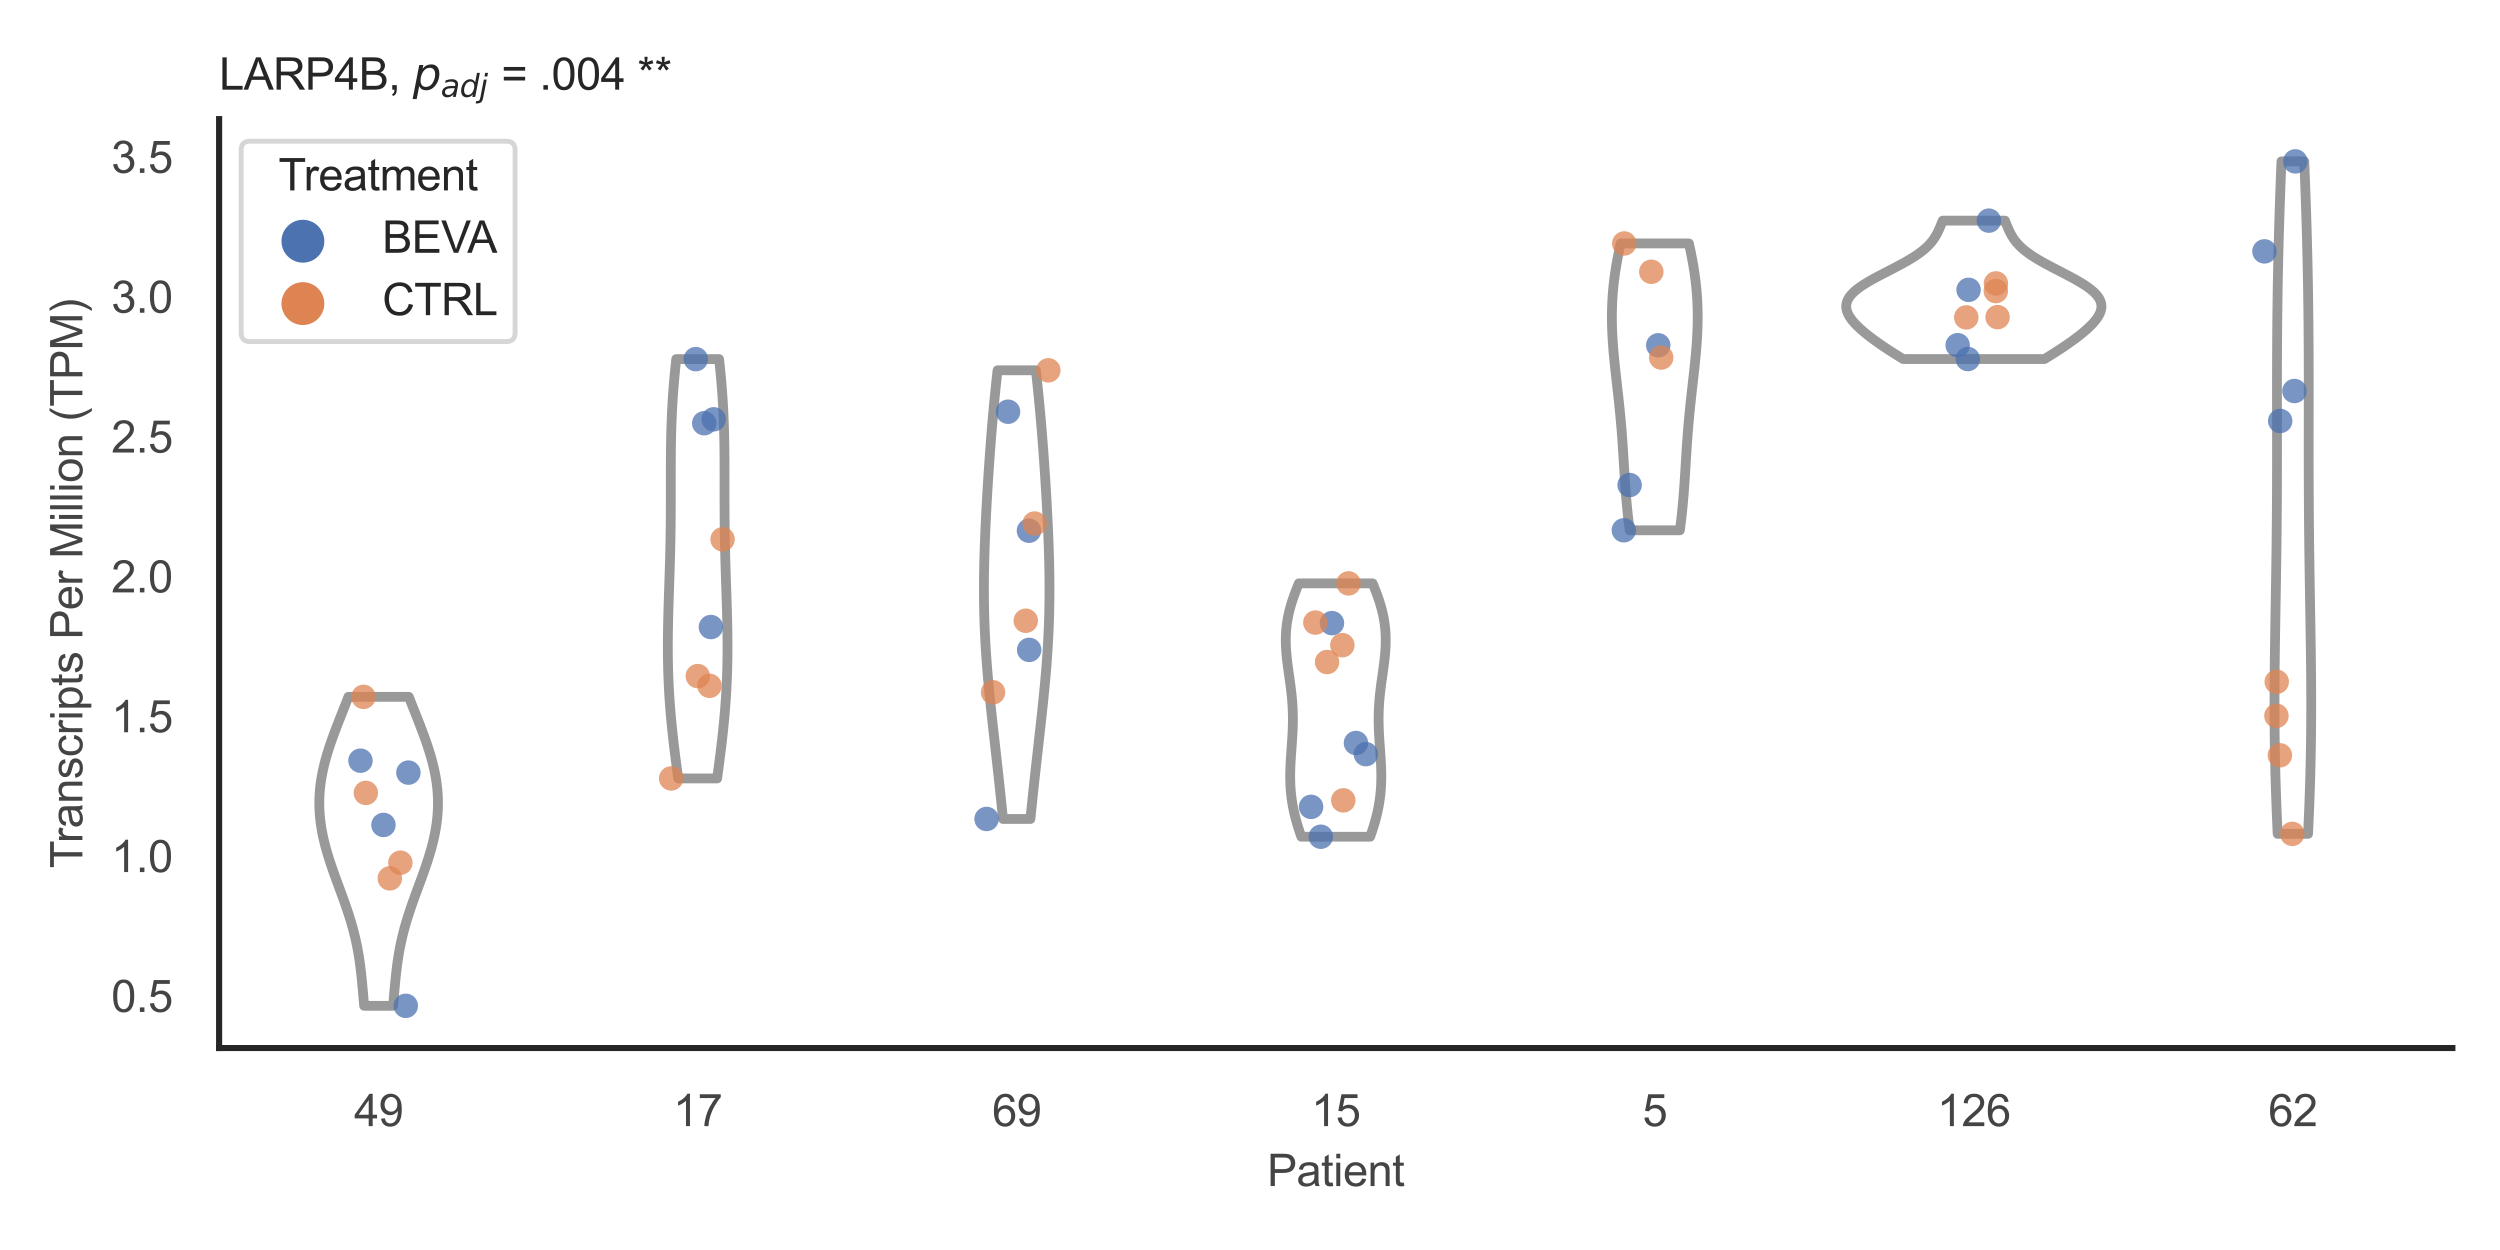 <?xml version="1.0" encoding="utf-8" standalone="no"?>
<!DOCTYPE svg PUBLIC "-//W3C//DTD SVG 1.1//EN"
  "http://www.w3.org/Graphics/SVG/1.1/DTD/svg11.dtd">
<svg xmlns:xlink="http://www.w3.org/1999/xlink" width="510.236pt" height="255.118pt" viewBox="0 0 510.236 255.118" xmlns="http://www.w3.org/2000/svg" version="1.1">
 <defs>
  <style type="text/css">*{stroke-linejoin: round; stroke-linecap: butt}</style>
 </defs>
 <g id="figure_1">
  <g id="patch_1">
   <path d="M 0 255.118 
L 510.236 255.118 
L 510.236 0 
L 0 0 
z
" style="fill: #ffffff"/>
  </g>
  <g id="axes_1">
   <g id="patch_2">
    <path d="M 44.72 213.898 
L 500.516 213.898 
L 500.516 24.32 
L 44.72 24.32 
z
" style="fill: #ffffff"/>
   </g>
   <g id="matplotlib.axis_1">
    <g id="xtick_1">
     <g id="text_1">
      <!-- 49 -->
      <g style="fill: #444444" transform="translate(72.272 229.84)scale(0.09 -0.09)">
       <defs>
        <path id="ArialMT-34" d="M 2069 0 
L 2069 1097 
L 81 1097 
L 81 1613 
L 2172 4581 
L 2631 4581 
L 2631 1613 
L 3250 1613 
L 3250 1097 
L 2631 1097 
L 2631 0 
L 2069 0 
z
M 2069 1613 
L 2069 3678 
L 634 1613 
L 2069 1613 
z
" transform="scale(0.016)"/>
        <path id="ArialMT-39" d="M 350 1059 
L 891 1109 
Q 959 728 1153 556 
Q 1347 384 1650 384 
Q 1909 384 2104 503 
Q 2300 622 2425 820 
Q 2550 1019 2634 1356 
Q 2719 1694 2719 2044 
Q 2719 2081 2716 2156 
Q 2547 1888 2255 1720 
Q 1963 1553 1622 1553 
Q 1053 1553 659 1965 
Q 266 2378 266 3053 
Q 266 3750 677 4175 
Q 1088 4600 1706 4600 
Q 2153 4600 2523 4359 
Q 2894 4119 3086 3673 
Q 3278 3228 3278 2384 
Q 3278 1506 3087 986 
Q 2897 466 2520 194 
Q 2144 -78 1638 -78 
Q 1100 -78 759 220 
Q 419 519 350 1059 
z
M 2653 3081 
Q 2653 3566 2395 3850 
Q 2138 4134 1775 4134 
Q 1400 4134 1122 3828 
Q 844 3522 844 3034 
Q 844 2597 1108 2323 
Q 1372 2050 1759 2050 
Q 2150 2050 2401 2323 
Q 2653 2597 2653 3081 
z
" transform="scale(0.016)"/>
       </defs>
       <use xlink:href="#ArialMT-34"/>
       <use xlink:href="#ArialMT-39" x="55.615"/>
      </g>
     </g>
    </g>
    <g id="xtick_2">
     <g id="text_2">
      <!-- 17 -->
      <g style="fill: #444444" transform="translate(137.386 229.84)scale(0.09 -0.09)">
       <defs>
        <path id="ArialMT-31" d="M 2384 0 
L 1822 0 
L 1822 3584 
Q 1619 3391 1289 3197 
Q 959 3003 697 2906 
L 697 3450 
Q 1169 3672 1522 3987 
Q 1875 4303 2022 4600 
L 2384 4600 
L 2384 0 
z
" transform="scale(0.016)"/>
        <path id="ArialMT-37" d="M 303 3981 
L 303 4522 
L 3269 4522 
L 3269 4084 
Q 2831 3619 2401 2847 
Q 1972 2075 1738 1259 
Q 1569 684 1522 0 
L 944 0 
Q 953 541 1156 1306 
Q 1359 2072 1739 2783 
Q 2119 3494 2547 3981 
L 303 3981 
z
" transform="scale(0.016)"/>
       </defs>
       <use xlink:href="#ArialMT-31"/>
       <use xlink:href="#ArialMT-37" x="55.615"/>
      </g>
     </g>
    </g>
    <g id="xtick_3">
     <g id="text_3">
      <!-- 69 -->
      <g style="fill: #444444" transform="translate(202.5 229.84)scale(0.09 -0.09)">
       <defs>
        <path id="ArialMT-36" d="M 3184 3459 
L 2625 3416 
Q 2550 3747 2413 3897 
Q 2184 4138 1850 4138 
Q 1581 4138 1378 3988 
Q 1113 3794 959 3422 
Q 806 3050 800 2363 
Q 1003 2672 1297 2822 
Q 1591 2972 1913 2972 
Q 2475 2972 2870 2558 
Q 3266 2144 3266 1488 
Q 3266 1056 3080 686 
Q 2894 316 2569 119 
Q 2244 -78 1831 -78 
Q 1128 -78 684 439 
Q 241 956 241 2144 
Q 241 3472 731 4075 
Q 1159 4600 1884 4600 
Q 2425 4600 2770 4297 
Q 3116 3994 3184 3459 
z
M 888 1484 
Q 888 1194 1011 928 
Q 1134 663 1356 523 
Q 1578 384 1822 384 
Q 2178 384 2434 671 
Q 2691 959 2691 1453 
Q 2691 1928 2437 2201 
Q 2184 2475 1800 2475 
Q 1419 2475 1153 2201 
Q 888 1928 888 1484 
z
" transform="scale(0.016)"/>
       </defs>
       <use xlink:href="#ArialMT-36"/>
       <use xlink:href="#ArialMT-39" x="55.615"/>
      </g>
     </g>
    </g>
    <g id="xtick_4">
     <g id="text_4">
      <!-- 15 -->
      <g style="fill: #444444" transform="translate(267.613 229.84)scale(0.09 -0.09)">
       <defs>
        <path id="ArialMT-35" d="M 266 1200 
L 856 1250 
Q 922 819 1161 601 
Q 1400 384 1738 384 
Q 2144 384 2425 690 
Q 2706 997 2706 1503 
Q 2706 1984 2436 2262 
Q 2166 2541 1728 2541 
Q 1456 2541 1237 2417 
Q 1019 2294 894 2097 
L 366 2166 
L 809 4519 
L 3088 4519 
L 3088 3981 
L 1259 3981 
L 1013 2750 
Q 1425 3038 1878 3038 
Q 2478 3038 2890 2622 
Q 3303 2206 3303 1553 
Q 3303 931 2941 478 
Q 2500 -78 1738 -78 
Q 1113 -78 717 272 
Q 322 622 266 1200 
z
" transform="scale(0.016)"/>
       </defs>
       <use xlink:href="#ArialMT-31"/>
       <use xlink:href="#ArialMT-35" x="55.615"/>
      </g>
     </g>
    </g>
    <g id="xtick_5">
     <g id="text_5">
      <!-- 5 -->
      <g style="fill: #444444" transform="translate(335.229 229.84)scale(0.09 -0.09)">
       <use xlink:href="#ArialMT-35"/>
      </g>
     </g>
    </g>
    <g id="xtick_6">
     <g id="text_6">
      <!-- 126 -->
      <g style="fill: #444444" transform="translate(395.338 229.84)scale(0.09 -0.09)">
       <defs>
        <path id="ArialMT-32" d="M 3222 541 
L 3222 0 
L 194 0 
Q 188 203 259 391 
Q 375 700 629 1000 
Q 884 1300 1366 1694 
Q 2113 2306 2375 2664 
Q 2638 3022 2638 3341 
Q 2638 3675 2398 3904 
Q 2159 4134 1775 4134 
Q 1369 4134 1125 3890 
Q 881 3647 878 3216 
L 300 3275 
Q 359 3922 746 4261 
Q 1134 4600 1788 4600 
Q 2447 4600 2831 4234 
Q 3216 3869 3216 3328 
Q 3216 3053 3103 2787 
Q 2991 2522 2730 2228 
Q 2469 1934 1863 1422 
Q 1356 997 1212 845 
Q 1069 694 975 541 
L 3222 541 
z
" transform="scale(0.016)"/>
       </defs>
       <use xlink:href="#ArialMT-31"/>
       <use xlink:href="#ArialMT-32" x="55.615"/>
       <use xlink:href="#ArialMT-36" x="111.23"/>
      </g>
     </g>
    </g>
    <g id="xtick_7">
     <g id="text_7">
      <!-- 62 -->
      <g style="fill: #444444" transform="translate(462.955 229.84)scale(0.09 -0.09)">
       <use xlink:href="#ArialMT-36"/>
       <use xlink:href="#ArialMT-32" x="55.615"/>
      </g>
     </g>
    </g>
    <g id="text_8">
     <!-- Patient -->
     <g style="fill: #444444" transform="translate(258.609 242.071)scale(0.09 -0.09)">
      <defs>
       <path id="ArialMT-50" d="M 494 0 
L 494 4581 
L 2222 4581 
Q 2678 4581 2919 4538 
Q 3256 4481 3484 4323 
Q 3713 4166 3852 3881 
Q 3991 3597 3991 3256 
Q 3991 2672 3619 2267 
Q 3247 1863 2275 1863 
L 1100 1863 
L 1100 0 
L 494 0 
z
M 1100 2403 
L 2284 2403 
Q 2872 2403 3119 2622 
Q 3366 2841 3366 3238 
Q 3366 3525 3220 3729 
Q 3075 3934 2838 4000 
Q 2684 4041 2272 4041 
L 1100 4041 
L 1100 2403 
z
" transform="scale(0.016)"/>
       <path id="ArialMT-61" d="M 2588 409 
Q 2275 144 1986 34 
Q 1697 -75 1366 -75 
Q 819 -75 525 192 
Q 231 459 231 875 
Q 231 1119 342 1320 
Q 453 1522 633 1644 
Q 813 1766 1038 1828 
Q 1203 1872 1538 1913 
Q 2219 1994 2541 2106 
Q 2544 2222 2544 2253 
Q 2544 2597 2384 2738 
Q 2169 2928 1744 2928 
Q 1347 2928 1158 2789 
Q 969 2650 878 2297 
L 328 2372 
Q 403 2725 575 2942 
Q 747 3159 1072 3276 
Q 1397 3394 1825 3394 
Q 2250 3394 2515 3294 
Q 2781 3194 2906 3042 
Q 3031 2891 3081 2659 
Q 3109 2516 3109 2141 
L 3109 1391 
Q 3109 606 3145 398 
Q 3181 191 3288 0 
L 2700 0 
Q 2613 175 2588 409 
z
M 2541 1666 
Q 2234 1541 1622 1453 
Q 1275 1403 1131 1340 
Q 988 1278 909 1158 
Q 831 1038 831 891 
Q 831 666 1001 516 
Q 1172 366 1500 366 
Q 1825 366 2078 508 
Q 2331 650 2450 897 
Q 2541 1088 2541 1459 
L 2541 1666 
z
" transform="scale(0.016)"/>
       <path id="ArialMT-74" d="M 1650 503 
L 1731 6 
Q 1494 -44 1306 -44 
Q 1000 -44 831 53 
Q 663 150 594 308 
Q 525 466 525 972 
L 525 2881 
L 113 2881 
L 113 3319 
L 525 3319 
L 525 4141 
L 1084 4478 
L 1084 3319 
L 1650 3319 
L 1650 2881 
L 1084 2881 
L 1084 941 
Q 1084 700 1114 631 
Q 1144 563 1211 522 
Q 1278 481 1403 481 
Q 1497 481 1650 503 
z
" transform="scale(0.016)"/>
       <path id="ArialMT-69" d="M 425 3934 
L 425 4581 
L 988 4581 
L 988 3934 
L 425 3934 
z
M 425 0 
L 425 3319 
L 988 3319 
L 988 0 
L 425 0 
z
" transform="scale(0.016)"/>
       <path id="ArialMT-65" d="M 2694 1069 
L 3275 997 
Q 3138 488 2766 206 
Q 2394 -75 1816 -75 
Q 1088 -75 661 373 
Q 234 822 234 1631 
Q 234 2469 665 2931 
Q 1097 3394 1784 3394 
Q 2450 3394 2872 2941 
Q 3294 2488 3294 1666 
Q 3294 1616 3291 1516 
L 816 1516 
Q 847 969 1125 678 
Q 1403 388 1819 388 
Q 2128 388 2347 550 
Q 2566 713 2694 1069 
z
M 847 1978 
L 2700 1978 
Q 2663 2397 2488 2606 
Q 2219 2931 1791 2931 
Q 1403 2931 1139 2672 
Q 875 2413 847 1978 
z
" transform="scale(0.016)"/>
       <path id="ArialMT-6e" d="M 422 0 
L 422 3319 
L 928 3319 
L 928 2847 
Q 1294 3394 1984 3394 
Q 2284 3394 2536 3286 
Q 2788 3178 2913 3003 
Q 3038 2828 3088 2588 
Q 3119 2431 3119 2041 
L 3119 0 
L 2556 0 
L 2556 2019 
Q 2556 2363 2490 2533 
Q 2425 2703 2258 2804 
Q 2091 2906 1866 2906 
Q 1506 2906 1245 2678 
Q 984 2450 984 1813 
L 984 0 
L 422 0 
z
" transform="scale(0.016)"/>
      </defs>
      <use xlink:href="#ArialMT-50"/>
      <use xlink:href="#ArialMT-61" x="66.699"/>
      <use xlink:href="#ArialMT-74" x="122.314"/>
      <use xlink:href="#ArialMT-69" x="150.098"/>
      <use xlink:href="#ArialMT-65" x="172.314"/>
      <use xlink:href="#ArialMT-6e" x="227.93"/>
      <use xlink:href="#ArialMT-74" x="283.545"/>
     </g>
    </g>
   </g>
   <g id="matplotlib.axis_2">
    <g id="ytick_1">
     <g id="text_9">
      <!-- 0.5 -->
      <g style="fill: #444444" transform="translate(22.71 206.53)scale(0.09 -0.09)">
       <defs>
        <path id="ArialMT-30" d="M 266 2259 
Q 266 3072 433 3567 
Q 600 4063 929 4331 
Q 1259 4600 1759 4600 
Q 2128 4600 2406 4451 
Q 2684 4303 2865 4023 
Q 3047 3744 3150 3342 
Q 3253 2941 3253 2259 
Q 3253 1453 3087 958 
Q 2922 463 2592 192 
Q 2263 -78 1759 -78 
Q 1097 -78 719 397 
Q 266 969 266 2259 
z
M 844 2259 
Q 844 1131 1108 757 
Q 1372 384 1759 384 
Q 2147 384 2411 759 
Q 2675 1134 2675 2259 
Q 2675 3391 2411 3762 
Q 2147 4134 1753 4134 
Q 1366 4134 1134 3806 
Q 844 3388 844 2259 
z
" transform="scale(0.016)"/>
        <path id="ArialMT-2e" d="M 581 0 
L 581 641 
L 1222 641 
L 1222 0 
L 581 0 
z
" transform="scale(0.016)"/>
       </defs>
       <use xlink:href="#ArialMT-30"/>
       <use xlink:href="#ArialMT-2e" x="55.615"/>
       <use xlink:href="#ArialMT-35" x="83.398"/>
      </g>
     </g>
    </g>
    <g id="ytick_2">
     <g id="text_10">
      <!-- 1.0 -->
      <g style="fill: #444444" transform="translate(22.71 177.989)scale(0.09 -0.09)">
       <use xlink:href="#ArialMT-31"/>
       <use xlink:href="#ArialMT-2e" x="55.615"/>
       <use xlink:href="#ArialMT-30" x="83.398"/>
      </g>
     </g>
    </g>
    <g id="ytick_3">
     <g id="text_11">
      <!-- 1.5 -->
      <g style="fill: #444444" transform="translate(22.71 149.448)scale(0.09 -0.09)">
       <use xlink:href="#ArialMT-31"/>
       <use xlink:href="#ArialMT-2e" x="55.615"/>
       <use xlink:href="#ArialMT-35" x="83.398"/>
      </g>
     </g>
    </g>
    <g id="ytick_4">
     <g id="text_12">
      <!-- 2.0 -->
      <g style="fill: #444444" transform="translate(22.71 120.907)scale(0.09 -0.09)">
       <use xlink:href="#ArialMT-32"/>
       <use xlink:href="#ArialMT-2e" x="55.615"/>
       <use xlink:href="#ArialMT-30" x="83.398"/>
      </g>
     </g>
    </g>
    <g id="ytick_5">
     <g id="text_13">
      <!-- 2.5 -->
      <g style="fill: #444444" transform="translate(22.71 92.366)scale(0.09 -0.09)">
       <use xlink:href="#ArialMT-32"/>
       <use xlink:href="#ArialMT-2e" x="55.615"/>
       <use xlink:href="#ArialMT-35" x="83.398"/>
      </g>
     </g>
    </g>
    <g id="ytick_6">
     <g id="text_14">
      <!-- 3.0 -->
      <g style="fill: #444444" transform="translate(22.71 63.825)scale(0.09 -0.09)">
       <defs>
        <path id="ArialMT-33" d="M 269 1209 
L 831 1284 
Q 928 806 1161 595 
Q 1394 384 1728 384 
Q 2125 384 2398 659 
Q 2672 934 2672 1341 
Q 2672 1728 2419 1979 
Q 2166 2231 1775 2231 
Q 1616 2231 1378 2169 
L 1441 2663 
Q 1497 2656 1531 2656 
Q 1891 2656 2178 2843 
Q 2466 3031 2466 3422 
Q 2466 3731 2256 3934 
Q 2047 4138 1716 4138 
Q 1388 4138 1169 3931 
Q 950 3725 888 3313 
L 325 3413 
Q 428 3978 793 4289 
Q 1159 4600 1703 4600 
Q 2078 4600 2393 4439 
Q 2709 4278 2876 4000 
Q 3044 3722 3044 3409 
Q 3044 3113 2884 2869 
Q 2725 2625 2413 2481 
Q 2819 2388 3044 2092 
Q 3269 1797 3269 1353 
Q 3269 753 2831 336 
Q 2394 -81 1725 -81 
Q 1122 -81 723 278 
Q 325 638 269 1209 
z
" transform="scale(0.016)"/>
       </defs>
       <use xlink:href="#ArialMT-33"/>
       <use xlink:href="#ArialMT-2e" x="55.615"/>
       <use xlink:href="#ArialMT-30" x="83.398"/>
      </g>
     </g>
    </g>
    <g id="ytick_7">
     <g id="text_15">
      <!-- 3.5 -->
      <g style="fill: #444444" transform="translate(22.71 35.284)scale(0.09 -0.09)">
       <use xlink:href="#ArialMT-33"/>
       <use xlink:href="#ArialMT-2e" x="55.615"/>
       <use xlink:href="#ArialMT-35" x="83.398"/>
      </g>
     </g>
    </g>
    <g id="text_16">
     <!-- Transcripts Per Million (TPM) -->
     <g style="fill: #444444" transform="translate(16.816 177.194)rotate(-90)scale(0.09 -0.09)">
      <defs>
       <path id="ArialMT-54" d="M 1659 0 
L 1659 4041 
L 150 4041 
L 150 4581 
L 3781 4581 
L 3781 4041 
L 2266 4041 
L 2266 0 
L 1659 0 
z
" transform="scale(0.016)"/>
       <path id="ArialMT-72" d="M 416 0 
L 416 3319 
L 922 3319 
L 922 2816 
Q 1116 3169 1280 3281 
Q 1444 3394 1641 3394 
Q 1925 3394 2219 3213 
L 2025 2691 
Q 1819 2813 1613 2813 
Q 1428 2813 1281 2702 
Q 1134 2591 1072 2394 
Q 978 2094 978 1738 
L 978 0 
L 416 0 
z
" transform="scale(0.016)"/>
       <path id="ArialMT-73" d="M 197 991 
L 753 1078 
Q 800 744 1014 566 
Q 1228 388 1613 388 
Q 2000 388 2187 545 
Q 2375 703 2375 916 
Q 2375 1106 2209 1216 
Q 2094 1291 1634 1406 
Q 1016 1563 777 1677 
Q 538 1791 414 1992 
Q 291 2194 291 2438 
Q 291 2659 392 2848 
Q 494 3038 669 3163 
Q 800 3259 1026 3326 
Q 1253 3394 1513 3394 
Q 1903 3394 2198 3281 
Q 2494 3169 2634 2976 
Q 2775 2784 2828 2463 
L 2278 2388 
Q 2241 2644 2061 2787 
Q 1881 2931 1553 2931 
Q 1166 2931 1000 2803 
Q 834 2675 834 2503 
Q 834 2394 903 2306 
Q 972 2216 1119 2156 
Q 1203 2125 1616 2013 
Q 2213 1853 2448 1751 
Q 2684 1650 2818 1456 
Q 2953 1263 2953 975 
Q 2953 694 2789 445 
Q 2625 197 2315 61 
Q 2006 -75 1616 -75 
Q 969 -75 630 194 
Q 291 463 197 991 
z
" transform="scale(0.016)"/>
       <path id="ArialMT-63" d="M 2588 1216 
L 3141 1144 
Q 3050 572 2676 248 
Q 2303 -75 1759 -75 
Q 1078 -75 664 370 
Q 250 816 250 1647 
Q 250 2184 428 2587 
Q 606 2991 970 3192 
Q 1334 3394 1763 3394 
Q 2303 3394 2647 3120 
Q 2991 2847 3088 2344 
L 2541 2259 
Q 2463 2594 2264 2762 
Q 2066 2931 1784 2931 
Q 1359 2931 1093 2626 
Q 828 2322 828 1663 
Q 828 994 1084 691 
Q 1341 388 1753 388 
Q 2084 388 2306 591 
Q 2528 794 2588 1216 
z
" transform="scale(0.016)"/>
       <path id="ArialMT-70" d="M 422 -1272 
L 422 3319 
L 934 3319 
L 934 2888 
Q 1116 3141 1344 3267 
Q 1572 3394 1897 3394 
Q 2322 3394 2647 3175 
Q 2972 2956 3137 2557 
Q 3303 2159 3303 1684 
Q 3303 1175 3120 767 
Q 2938 359 2589 142 
Q 2241 -75 1856 -75 
Q 1575 -75 1351 44 
Q 1128 163 984 344 
L 984 -1272 
L 422 -1272 
z
M 931 1641 
Q 931 1000 1190 694 
Q 1450 388 1819 388 
Q 2194 388 2461 705 
Q 2728 1022 2728 1688 
Q 2728 2322 2467 2637 
Q 2206 2953 1844 2953 
Q 1484 2953 1207 2617 
Q 931 2281 931 1641 
z
" transform="scale(0.016)"/>
       <path id="ArialMT-20" transform="scale(0.016)"/>
       <path id="ArialMT-4d" d="M 475 0 
L 475 4581 
L 1388 4581 
L 2472 1338 
Q 2622 884 2691 659 
Q 2769 909 2934 1394 
L 4031 4581 
L 4847 4581 
L 4847 0 
L 4263 0 
L 4263 3834 
L 2931 0 
L 2384 0 
L 1059 3900 
L 1059 0 
L 475 0 
z
" transform="scale(0.016)"/>
       <path id="ArialMT-6c" d="M 409 0 
L 409 4581 
L 972 4581 
L 972 0 
L 409 0 
z
" transform="scale(0.016)"/>
       <path id="ArialMT-6f" d="M 213 1659 
Q 213 2581 725 3025 
Q 1153 3394 1769 3394 
Q 2453 3394 2887 2945 
Q 3322 2497 3322 1706 
Q 3322 1066 3130 698 
Q 2938 331 2570 128 
Q 2203 -75 1769 -75 
Q 1072 -75 642 372 
Q 213 819 213 1659 
z
M 791 1659 
Q 791 1022 1069 705 
Q 1347 388 1769 388 
Q 2188 388 2466 706 
Q 2744 1025 2744 1678 
Q 2744 2294 2464 2611 
Q 2184 2928 1769 2928 
Q 1347 2928 1069 2612 
Q 791 2297 791 1659 
z
" transform="scale(0.016)"/>
       <path id="ArialMT-28" d="M 1497 -1347 
Q 1031 -759 709 28 
Q 388 816 388 1659 
Q 388 2403 628 3084 
Q 909 3875 1497 4659 
L 1900 4659 
Q 1522 4009 1400 3731 
Q 1209 3300 1100 2831 
Q 966 2247 966 1656 
Q 966 153 1900 -1347 
L 1497 -1347 
z
" transform="scale(0.016)"/>
       <path id="ArialMT-29" d="M 791 -1347 
L 388 -1347 
Q 1322 153 1322 1656 
Q 1322 2244 1188 2822 
Q 1081 3291 891 3722 
Q 769 4003 388 4659 
L 791 4659 
Q 1378 3875 1659 3084 
Q 1900 2403 1900 1659 
Q 1900 816 1576 28 
Q 1253 -759 791 -1347 
z
" transform="scale(0.016)"/>
      </defs>
      <use xlink:href="#ArialMT-54"/>
      <use xlink:href="#ArialMT-72" x="57.334"/>
      <use xlink:href="#ArialMT-61" x="90.635"/>
      <use xlink:href="#ArialMT-6e" x="146.25"/>
      <use xlink:href="#ArialMT-73" x="201.865"/>
      <use xlink:href="#ArialMT-63" x="251.865"/>
      <use xlink:href="#ArialMT-72" x="301.865"/>
      <use xlink:href="#ArialMT-69" x="335.166"/>
      <use xlink:href="#ArialMT-70" x="357.383"/>
      <use xlink:href="#ArialMT-74" x="412.998"/>
      <use xlink:href="#ArialMT-73" x="440.781"/>
      <use xlink:href="#ArialMT-20" x="490.781"/>
      <use xlink:href="#ArialMT-50" x="518.564"/>
      <use xlink:href="#ArialMT-65" x="585.264"/>
      <use xlink:href="#ArialMT-72" x="640.879"/>
      <use xlink:href="#ArialMT-20" x="674.18"/>
      <use xlink:href="#ArialMT-4d" x="701.963"/>
      <use xlink:href="#ArialMT-69" x="785.264"/>
      <use xlink:href="#ArialMT-6c" x="807.48"/>
      <use xlink:href="#ArialMT-6c" x="829.697"/>
      <use xlink:href="#ArialMT-69" x="851.914"/>
      <use xlink:href="#ArialMT-6f" x="874.131"/>
      <use xlink:href="#ArialMT-6e" x="929.746"/>
      <use xlink:href="#ArialMT-20" x="985.361"/>
      <use xlink:href="#ArialMT-28" x="1013.145"/>
      <use xlink:href="#ArialMT-54" x="1046.445"/>
      <use xlink:href="#ArialMT-50" x="1107.529"/>
      <use xlink:href="#ArialMT-4d" x="1174.229"/>
      <use xlink:href="#ArialMT-29" x="1257.529"/>
     </g>
    </g>
   </g>
   <g id="PolyCollection_1">
    <defs>
     <path id="m68a0a1293a" d="M 80.231 -49.837 
L 74.322 -49.837 
L 74.266 -50.474 
L 74.211 -51.111 
L 74.156 -51.748 
L 74.1 -52.385 
L 74.044 -53.022 
L 73.987 -53.659 
L 73.928 -54.296 
L 73.867 -54.933 
L 73.803 -55.57 
L 73.736 -56.207 
L 73.664 -56.844 
L 73.588 -57.481 
L 73.507 -58.117 
L 73.42 -58.754 
L 73.326 -59.391 
L 73.226 -60.028 
L 73.119 -60.665 
L 73.005 -61.302 
L 72.883 -61.939 
L 72.753 -62.576 
L 72.614 -63.213 
L 72.467 -63.85 
L 72.312 -64.487 
L 72.149 -65.124 
L 71.978 -65.761 
L 71.799 -66.398 
L 71.612 -67.035 
L 71.418 -67.672 
L 71.217 -68.309 
L 71.009 -68.946 
L 70.796 -69.582 
L 70.578 -70.219 
L 70.355 -70.856 
L 70.128 -71.493 
L 69.897 -72.13 
L 69.665 -72.767 
L 69.431 -73.404 
L 69.195 -74.041 
L 68.96 -74.678 
L 68.726 -75.315 
L 68.493 -75.952 
L 68.263 -76.589 
L 68.036 -77.226 
L 67.813 -77.863 
L 67.595 -78.5 
L 67.382 -79.137 
L 67.175 -79.774 
L 66.976 -80.411 
L 66.784 -81.047 
L 66.6 -81.684 
L 66.425 -82.321 
L 66.26 -82.958 
L 66.104 -83.595 
L 65.96 -84.232 
L 65.826 -84.869 
L 65.703 -85.506 
L 65.592 -86.143 
L 65.494 -86.78 
L 65.407 -87.417 
L 65.334 -88.054 
L 65.274 -88.691 
L 65.227 -89.328 
L 65.193 -89.965 
L 65.173 -90.602 
L 65.167 -91.239 
L 65.174 -91.876 
L 65.195 -92.513 
L 65.23 -93.149 
L 65.278 -93.786 
L 65.34 -94.423 
L 65.415 -95.06 
L 65.504 -95.697 
L 65.605 -96.334 
L 65.719 -96.971 
L 65.845 -97.608 
L 65.982 -98.245 
L 66.131 -98.882 
L 66.291 -99.519 
L 66.462 -100.156 
L 66.642 -100.793 
L 66.832 -101.43 
L 67.03 -102.067 
L 67.237 -102.704 
L 67.45 -103.341 
L 67.671 -103.978 
L 67.898 -104.614 
L 68.131 -105.251 
L 68.368 -105.888 
L 68.609 -106.525 
L 68.854 -107.162 
L 69.102 -107.799 
L 69.352 -108.436 
L 69.604 -109.073 
L 69.857 -109.71 
L 70.11 -110.347 
L 70.363 -110.984 
L 70.615 -111.621 
L 70.866 -112.258 
L 71.115 -112.895 
L 83.439 -112.895 
L 83.439 -112.895 
L 83.688 -112.258 
L 83.939 -111.621 
L 84.191 -110.984 
L 84.444 -110.347 
L 84.697 -109.71 
L 84.95 -109.073 
L 85.201 -108.436 
L 85.451 -107.799 
L 85.699 -107.162 
L 85.944 -106.525 
L 86.186 -105.888 
L 86.423 -105.251 
L 86.656 -104.614 
L 86.883 -103.978 
L 87.103 -103.341 
L 87.317 -102.704 
L 87.524 -102.067 
L 87.722 -101.43 
L 87.912 -100.793 
L 88.092 -100.156 
L 88.262 -99.519 
L 88.422 -98.882 
L 88.572 -98.245 
L 88.709 -97.608 
L 88.835 -96.971 
L 88.949 -96.334 
L 89.05 -95.697 
L 89.138 -95.06 
L 89.214 -94.423 
L 89.275 -93.786 
L 89.324 -93.149 
L 89.359 -92.513 
L 89.38 -91.876 
L 89.387 -91.239 
L 89.381 -90.602 
L 89.361 -89.965 
L 89.327 -89.328 
L 89.28 -88.691 
L 89.22 -88.054 
L 89.146 -87.417 
L 89.06 -86.78 
L 88.962 -86.143 
L 88.851 -85.506 
L 88.728 -84.869 
L 88.594 -84.232 
L 88.449 -83.595 
L 88.294 -82.958 
L 88.128 -82.321 
L 87.954 -81.684 
L 87.77 -81.047 
L 87.578 -80.411 
L 87.378 -79.774 
L 87.172 -79.137 
L 86.959 -78.5 
L 86.741 -77.863 
L 86.518 -77.226 
L 86.291 -76.589 
L 86.06 -75.952 
L 85.828 -75.315 
L 85.593 -74.678 
L 85.358 -74.041 
L 85.123 -73.404 
L 84.889 -72.767 
L 84.656 -72.13 
L 84.426 -71.493 
L 84.199 -70.856 
L 83.976 -70.219 
L 83.758 -69.582 
L 83.544 -68.946 
L 83.337 -68.309 
L 83.136 -67.672 
L 82.942 -67.035 
L 82.755 -66.398 
L 82.576 -65.761 
L 82.404 -65.124 
L 82.241 -64.487 
L 82.086 -63.85 
L 81.94 -63.213 
L 81.801 -62.576 
L 81.671 -61.939 
L 81.549 -61.302 
L 81.434 -60.665 
L 81.327 -60.028 
L 81.227 -59.391 
L 81.134 -58.754 
L 81.047 -58.117 
L 80.966 -57.481 
L 80.89 -56.844 
L 80.818 -56.207 
L 80.751 -55.57 
L 80.687 -54.933 
L 80.626 -54.296 
L 80.567 -53.659 
L 80.51 -53.022 
L 80.454 -52.385 
L 80.398 -51.748 
L 80.343 -51.111 
L 80.288 -50.474 
L 80.231 -49.837 
z
" style="stroke: #999999; stroke-width: 2"/>
    </defs>
    <g clip-path="url(#p87c5c0feb3)">
     <use xlink:href="#m68a0a1293a" x="0" y="255.118" style="fill: #ffffff; stroke: #999999; stroke-width: 2"/>
    </g>
   </g>
   <g id="PolyCollection_2">
    <defs>
     <path id="m07ffabc339" d="M 146.363 -96.245 
L 138.418 -96.245 
L 138.3 -97.11 
L 138.184 -97.974 
L 138.069 -98.839 
L 137.956 -99.703 
L 137.845 -100.567 
L 137.736 -101.432 
L 137.629 -102.296 
L 137.526 -103.161 
L 137.425 -104.025 
L 137.328 -104.89 
L 137.234 -105.754 
L 137.144 -106.618 
L 137.058 -107.483 
L 136.975 -108.347 
L 136.898 -109.212 
L 136.824 -110.076 
L 136.756 -110.94 
L 136.692 -111.805 
L 136.632 -112.669 
L 136.578 -113.534 
L 136.529 -114.398 
L 136.484 -115.263 
L 136.445 -116.127 
L 136.41 -116.991 
L 136.38 -117.856 
L 136.356 -118.72 
L 136.336 -119.585 
L 136.32 -120.449 
L 136.309 -121.313 
L 136.303 -122.178 
L 136.3 -123.042 
L 136.302 -123.907 
L 136.307 -124.771 
L 136.316 -125.635 
L 136.328 -126.5 
L 136.343 -127.364 
L 136.361 -128.229 
L 136.381 -129.093 
L 136.403 -129.958 
L 136.427 -130.822 
L 136.453 -131.686 
L 136.48 -132.551 
L 136.508 -133.415 
L 136.536 -134.28 
L 136.565 -135.144 
L 136.593 -136.008 
L 136.622 -136.873 
L 136.65 -137.737 
L 136.677 -138.602 
L 136.703 -139.466 
L 136.728 -140.33 
L 136.752 -141.195 
L 136.774 -142.059 
L 136.795 -142.924 
L 136.814 -143.788 
L 136.831 -144.653 
L 136.847 -145.517 
L 136.86 -146.381 
L 136.872 -147.246 
L 136.882 -148.11 
L 136.89 -148.975 
L 136.896 -149.839 
L 136.901 -150.703 
L 136.904 -151.568 
L 136.907 -152.432 
L 136.908 -153.297 
L 136.908 -154.161 
L 136.908 -155.025 
L 136.907 -155.89 
L 136.907 -156.754 
L 136.906 -157.619 
L 136.907 -158.483 
L 136.908 -159.348 
L 136.91 -160.212 
L 136.913 -161.076 
L 136.918 -161.941 
L 136.926 -162.805 
L 136.935 -163.67 
L 136.948 -164.534 
L 136.963 -165.398 
L 136.981 -166.263 
L 137.003 -167.127 
L 137.028 -167.992 
L 137.058 -168.856 
L 137.091 -169.72 
L 137.128 -170.585 
L 137.17 -171.449 
L 137.217 -172.314 
L 137.267 -173.178 
L 137.323 -174.043 
L 137.383 -174.907 
L 137.447 -175.771 
L 137.516 -176.636 
L 137.59 -177.5 
L 137.668 -178.365 
L 137.75 -179.229 
L 137.836 -180.093 
L 137.926 -180.958 
L 138.02 -181.822 
L 146.761 -181.822 
L 146.761 -181.822 
L 146.855 -180.958 
L 146.945 -180.093 
L 147.032 -179.229 
L 147.114 -178.365 
L 147.192 -177.5 
L 147.265 -176.636 
L 147.334 -175.771 
L 147.399 -174.907 
L 147.459 -174.043 
L 147.514 -173.178 
L 147.565 -172.314 
L 147.611 -171.449 
L 147.653 -170.585 
L 147.69 -169.72 
L 147.724 -168.856 
L 147.753 -167.992 
L 147.778 -167.127 
L 147.8 -166.263 
L 147.818 -165.398 
L 147.834 -164.534 
L 147.846 -163.67 
L 147.855 -162.805 
L 147.863 -161.941 
L 147.868 -161.076 
L 147.872 -160.212 
L 147.874 -159.348 
L 147.875 -158.483 
L 147.875 -157.619 
L 147.874 -156.754 
L 147.874 -155.89 
L 147.873 -155.025 
L 147.873 -154.161 
L 147.873 -153.297 
L 147.875 -152.432 
L 147.877 -151.568 
L 147.88 -150.703 
L 147.885 -149.839 
L 147.892 -148.975 
L 147.9 -148.11 
L 147.909 -147.246 
L 147.921 -146.381 
L 147.935 -145.517 
L 147.95 -144.653 
L 147.967 -143.788 
L 147.986 -142.924 
L 148.007 -142.059 
L 148.029 -141.195 
L 148.053 -140.33 
L 148.078 -139.466 
L 148.104 -138.602 
L 148.132 -137.737 
L 148.16 -136.873 
L 148.188 -136.008 
L 148.217 -135.144 
L 148.245 -134.28 
L 148.274 -133.415 
L 148.301 -132.551 
L 148.328 -131.686 
L 148.354 -130.822 
L 148.378 -129.958 
L 148.4 -129.093 
L 148.42 -128.229 
L 148.438 -127.364 
L 148.453 -126.5 
L 148.465 -125.635 
L 148.474 -124.771 
L 148.479 -123.907 
L 148.481 -123.042 
L 148.478 -122.178 
L 148.472 -121.313 
L 148.461 -120.449 
L 148.446 -119.585 
L 148.426 -118.72 
L 148.401 -117.856 
L 148.371 -116.991 
L 148.337 -116.127 
L 148.297 -115.263 
L 148.253 -114.398 
L 148.203 -113.534 
L 148.149 -112.669 
L 148.09 -111.805 
L 148.026 -110.94 
L 147.957 -110.076 
L 147.884 -109.212 
L 147.806 -108.347 
L 147.724 -107.483 
L 147.638 -106.618 
L 147.547 -105.754 
L 147.454 -104.89 
L 147.356 -104.025 
L 147.256 -103.161 
L 147.152 -102.296 
L 147.046 -101.432 
L 146.937 -100.567 
L 146.825 -99.703 
L 146.712 -98.839 
L 146.597 -97.974 
L 146.481 -97.11 
L 146.363 -96.245 
z
" style="stroke: #999999; stroke-width: 2"/>
    </defs>
    <g clip-path="url(#p87c5c0feb3)">
     <use xlink:href="#m07ffabc339" x="0" y="255.118" style="fill: #ffffff; stroke: #999999; stroke-width: 2"/>
    </g>
   </g>
   <g id="PolyCollection_3">
    <defs>
     <path id="m26d34fc020" d="M 210.306 -87.972 
L 204.703 -87.972 
L 204.611 -88.897 
L 204.518 -89.822 
L 204.423 -90.747 
L 204.328 -91.672 
L 204.231 -92.597 
L 204.134 -93.522 
L 204.035 -94.447 
L 203.936 -95.372 
L 203.835 -96.297 
L 203.734 -97.221 
L 203.632 -98.146 
L 203.529 -99.071 
L 203.426 -99.996 
L 203.322 -100.921 
L 203.218 -101.846 
L 203.114 -102.771 
L 203.009 -103.696 
L 202.905 -104.621 
L 202.801 -105.546 
L 202.697 -106.471 
L 202.594 -107.396 
L 202.492 -108.321 
L 202.391 -109.246 
L 202.291 -110.171 
L 202.193 -111.096 
L 202.097 -112.02 
L 202.003 -112.945 
L 201.911 -113.87 
L 201.821 -114.795 
L 201.734 -115.72 
L 201.651 -116.645 
L 201.57 -117.57 
L 201.493 -118.495 
L 201.419 -119.42 
L 201.349 -120.345 
L 201.283 -121.27 
L 201.221 -122.195 
L 201.164 -123.12 
L 201.11 -124.045 
L 201.061 -124.97 
L 201.016 -125.894 
L 200.976 -126.819 
L 200.94 -127.744 
L 200.909 -128.669 
L 200.883 -129.594 
L 200.861 -130.519 
L 200.843 -131.444 
L 200.83 -132.369 
L 200.821 -133.294 
L 200.816 -134.219 
L 200.815 -135.144 
L 200.819 -136.069 
L 200.826 -136.994 
L 200.837 -137.919 
L 200.851 -138.844 
L 200.869 -139.768 
L 200.891 -140.693 
L 200.915 -141.618 
L 200.943 -142.543 
L 200.973 -143.468 
L 201.006 -144.393 
L 201.041 -145.318 
L 201.079 -146.243 
L 201.119 -147.168 
L 201.161 -148.093 
L 201.205 -149.018 
L 201.251 -149.943 
L 201.299 -150.868 
L 201.349 -151.793 
L 201.4 -152.718 
L 201.453 -153.642 
L 201.507 -154.567 
L 201.563 -155.492 
L 201.62 -156.417 
L 201.678 -157.342 
L 201.738 -158.267 
L 201.799 -159.192 
L 201.862 -160.117 
L 201.926 -161.042 
L 201.992 -161.967 
L 202.06 -162.892 
L 202.129 -163.817 
L 202.199 -164.742 
L 202.271 -165.667 
L 202.346 -166.592 
L 202.422 -167.516 
L 202.499 -168.441 
L 202.579 -169.366 
L 202.661 -170.291 
L 202.745 -171.216 
L 202.831 -172.141 
L 202.919 -173.066 
L 203.009 -173.991 
L 203.101 -174.916 
L 203.195 -175.841 
L 203.292 -176.766 
L 203.39 -177.691 
L 203.49 -178.616 
L 203.592 -179.541 
L 211.417 -179.541 
L 211.417 -179.541 
L 211.519 -178.616 
L 211.619 -177.691 
L 211.717 -176.766 
L 211.813 -175.841 
L 211.908 -174.916 
L 212 -173.991 
L 212.09 -173.066 
L 212.178 -172.141 
L 212.264 -171.216 
L 212.348 -170.291 
L 212.429 -169.366 
L 212.509 -168.441 
L 212.587 -167.516 
L 212.663 -166.592 
L 212.737 -165.667 
L 212.81 -164.742 
L 212.88 -163.817 
L 212.949 -162.892 
L 213.017 -161.967 
L 213.082 -161.042 
L 213.147 -160.117 
L 213.209 -159.192 
L 213.271 -158.267 
L 213.331 -157.342 
L 213.389 -156.417 
L 213.446 -155.492 
L 213.502 -154.567 
L 213.556 -153.642 
L 213.609 -152.718 
L 213.66 -151.793 
L 213.709 -150.868 
L 213.757 -149.943 
L 213.803 -149.018 
L 213.848 -148.093 
L 213.89 -147.168 
L 213.93 -146.243 
L 213.968 -145.318 
L 214.003 -144.393 
L 214.036 -143.468 
L 214.066 -142.543 
L 214.094 -141.618 
L 214.118 -140.693 
L 214.139 -139.768 
L 214.157 -138.844 
L 214.172 -137.919 
L 214.183 -136.994 
L 214.19 -136.069 
L 214.193 -135.144 
L 214.193 -134.219 
L 214.188 -133.294 
L 214.179 -132.369 
L 214.166 -131.444 
L 214.148 -130.519 
L 214.126 -129.594 
L 214.099 -128.669 
L 214.068 -127.744 
L 214.033 -126.819 
L 213.992 -125.894 
L 213.948 -124.97 
L 213.899 -124.045 
L 213.845 -123.12 
L 213.787 -122.195 
L 213.725 -121.27 
L 213.659 -120.345 
L 213.59 -119.42 
L 213.516 -118.495 
L 213.439 -117.57 
L 213.358 -116.645 
L 213.274 -115.72 
L 213.188 -114.795 
L 213.098 -113.87 
L 213.006 -112.945 
L 212.912 -112.02 
L 212.816 -111.096 
L 212.718 -110.171 
L 212.618 -109.246 
L 212.517 -108.321 
L 212.415 -107.396 
L 212.312 -106.471 
L 212.208 -105.546 
L 212.104 -104.621 
L 212 -103.696 
L 211.895 -102.771 
L 211.791 -101.846 
L 211.687 -100.921 
L 211.583 -99.996 
L 211.48 -99.071 
L 211.377 -98.146 
L 211.275 -97.221 
L 211.174 -96.297 
L 211.073 -95.372 
L 210.974 -94.447 
L 210.875 -93.522 
L 210.778 -92.597 
L 210.681 -91.672 
L 210.586 -90.747 
L 210.491 -89.822 
L 210.398 -88.897 
L 210.306 -87.972 
z
" style="stroke: #999999; stroke-width: 2"/>
    </defs>
    <g clip-path="url(#p87c5c0feb3)">
     <use xlink:href="#m26d34fc020" x="0" y="255.118" style="fill: #ffffff; stroke: #999999; stroke-width: 2"/>
    </g>
   </g>
   <g id="PolyCollection_4">
    <defs>
     <path id="m0a1e2a3c58" d="M 279.641 -84.345 
L 265.595 -84.345 
L 265.412 -84.867 
L 265.235 -85.389 
L 265.064 -85.912 
L 264.899 -86.434 
L 264.741 -86.956 
L 264.59 -87.479 
L 264.447 -88.001 
L 264.311 -88.523 
L 264.184 -89.046 
L 264.065 -89.568 
L 263.955 -90.09 
L 263.854 -90.612 
L 263.762 -91.135 
L 263.679 -91.657 
L 263.605 -92.179 
L 263.54 -92.702 
L 263.484 -93.224 
L 263.436 -93.746 
L 263.397 -94.269 
L 263.367 -94.791 
L 263.344 -95.313 
L 263.329 -95.835 
L 263.321 -96.358 
L 263.321 -96.88 
L 263.326 -97.402 
L 263.338 -97.925 
L 263.355 -98.447 
L 263.376 -98.969 
L 263.402 -99.492 
L 263.432 -100.014 
L 263.464 -100.536 
L 263.499 -101.058 
L 263.535 -101.581 
L 263.572 -102.103 
L 263.61 -102.625 
L 263.647 -103.148 
L 263.683 -103.67 
L 263.718 -104.192 
L 263.75 -104.715 
L 263.78 -105.237 
L 263.806 -105.759 
L 263.828 -106.281 
L 263.846 -106.804 
L 263.86 -107.326 
L 263.868 -107.848 
L 263.87 -108.371 
L 263.867 -108.893 
L 263.858 -109.415 
L 263.844 -109.938 
L 263.823 -110.46 
L 263.796 -110.982 
L 263.763 -111.505 
L 263.724 -112.027 
L 263.679 -112.549 
L 263.63 -113.071 
L 263.575 -113.594 
L 263.516 -114.116 
L 263.453 -114.638 
L 263.386 -115.161 
L 263.317 -115.683 
L 263.245 -116.205 
L 263.172 -116.728 
L 263.098 -117.25 
L 263.023 -117.772 
L 262.95 -118.294 
L 262.878 -118.817 
L 262.809 -119.339 
L 262.742 -119.861 
L 262.68 -120.384 
L 262.623 -120.906 
L 262.571 -121.428 
L 262.526 -121.951 
L 262.488 -122.473 
L 262.457 -122.995 
L 262.435 -123.517 
L 262.423 -124.04 
L 262.42 -124.562 
L 262.427 -125.084 
L 262.445 -125.607 
L 262.474 -126.129 
L 262.514 -126.651 
L 262.566 -127.174 
L 262.629 -127.696 
L 262.704 -128.218 
L 262.791 -128.74 
L 262.89 -129.263 
L 263 -129.785 
L 263.122 -130.307 
L 263.254 -130.83 
L 263.398 -131.352 
L 263.552 -131.874 
L 263.715 -132.397 
L 263.889 -132.919 
L 264.071 -133.441 
L 264.261 -133.964 
L 264.459 -134.486 
L 264.663 -135.008 
L 264.874 -135.53 
L 265.091 -136.053 
L 280.145 -136.053 
L 280.145 -136.053 
L 280.362 -135.53 
L 280.573 -135.008 
L 280.778 -134.486 
L 280.975 -133.964 
L 281.166 -133.441 
L 281.348 -132.919 
L 281.521 -132.397 
L 281.684 -131.874 
L 281.838 -131.352 
L 281.982 -130.83 
L 282.114 -130.307 
L 282.236 -129.785 
L 282.346 -129.263 
L 282.445 -128.74 
L 282.532 -128.218 
L 282.607 -127.696 
L 282.67 -127.174 
L 282.722 -126.651 
L 282.762 -126.129 
L 282.791 -125.607 
L 282.809 -125.084 
L 282.816 -124.562 
L 282.813 -124.04 
L 282.801 -123.517 
L 282.779 -122.995 
L 282.749 -122.473 
L 282.71 -121.951 
L 282.665 -121.428 
L 282.613 -120.906 
L 282.556 -120.384 
L 282.494 -119.861 
L 282.427 -119.339 
L 282.358 -118.817 
L 282.286 -118.294 
L 282.213 -117.772 
L 282.139 -117.25 
L 282.064 -116.728 
L 281.991 -116.205 
L 281.919 -115.683 
L 281.85 -115.161 
L 281.783 -114.638 
L 281.72 -114.116 
L 281.661 -113.594 
L 281.606 -113.071 
L 281.557 -112.549 
L 281.512 -112.027 
L 281.474 -111.505 
L 281.441 -110.982 
L 281.414 -110.46 
L 281.393 -109.938 
L 281.378 -109.415 
L 281.369 -108.893 
L 281.366 -108.371 
L 281.369 -107.848 
L 281.377 -107.326 
L 281.39 -106.804 
L 281.408 -106.281 
L 281.43 -105.759 
L 281.456 -105.237 
L 281.486 -104.715 
L 281.518 -104.192 
L 281.553 -103.67 
L 281.589 -103.148 
L 281.626 -102.625 
L 281.664 -102.103 
L 281.701 -101.581 
L 281.737 -101.058 
L 281.772 -100.536 
L 281.804 -100.014 
L 281.834 -99.492 
L 281.86 -98.969 
L 281.881 -98.447 
L 281.898 -97.925 
L 281.91 -97.402 
L 281.916 -96.88 
L 281.915 -96.358 
L 281.907 -95.835 
L 281.892 -95.313 
L 281.87 -94.791 
L 281.839 -94.269 
L 281.8 -93.746 
L 281.753 -93.224 
L 281.696 -92.702 
L 281.631 -92.179 
L 281.557 -91.657 
L 281.474 -91.135 
L 281.382 -90.612 
L 281.281 -90.09 
L 281.171 -89.568 
L 281.052 -89.046 
L 280.925 -88.523 
L 280.79 -88.001 
L 280.646 -87.479 
L 280.495 -86.956 
L 280.337 -86.434 
L 280.172 -85.912 
L 280.001 -85.389 
L 279.824 -84.867 
L 279.641 -84.345 
z
" style="stroke: #999999; stroke-width: 2"/>
    </defs>
    <g clip-path="url(#p87c5c0feb3)">
     <use xlink:href="#m0a1e2a3c58" x="0" y="255.118" style="fill: #ffffff; stroke: #999999; stroke-width: 2"/>
    </g>
   </g>
   <g id="PolyCollection_5">
    <defs>
     <path id="m677613838c" d="M 342.848 -146.891 
L 332.615 -146.891 
L 332.537 -147.483 
L 332.461 -148.074 
L 332.388 -148.665 
L 332.318 -149.257 
L 332.251 -149.848 
L 332.187 -150.439 
L 332.126 -151.031 
L 332.067 -151.622 
L 332.011 -152.213 
L 331.957 -152.804 
L 331.906 -153.396 
L 331.858 -153.987 
L 331.811 -154.578 
L 331.766 -155.17 
L 331.723 -155.761 
L 331.682 -156.352 
L 331.642 -156.944 
L 331.603 -157.535 
L 331.565 -158.126 
L 331.528 -158.718 
L 331.491 -159.309 
L 331.455 -159.9 
L 331.419 -160.491 
L 331.383 -161.083 
L 331.347 -161.674 
L 331.31 -162.265 
L 331.273 -162.857 
L 331.234 -163.448 
L 331.195 -164.039 
L 331.155 -164.631 
L 331.113 -165.222 
L 331.07 -165.813 
L 331.026 -166.404 
L 330.979 -166.996 
L 330.932 -167.587 
L 330.882 -168.178 
L 330.831 -168.77 
L 330.778 -169.361 
L 330.724 -169.952 
L 330.667 -170.544 
L 330.61 -171.135 
L 330.55 -171.726 
L 330.489 -172.317 
L 330.427 -172.909 
L 330.364 -173.5 
L 330.299 -174.091 
L 330.234 -174.683 
L 330.168 -175.274 
L 330.101 -175.865 
L 330.034 -176.457 
L 329.967 -177.048 
L 329.9 -177.639 
L 329.833 -178.23 
L 329.767 -178.822 
L 329.702 -179.413 
L 329.638 -180.004 
L 329.576 -180.596 
L 329.515 -181.187 
L 329.456 -181.778 
L 329.4 -182.37 
L 329.346 -182.961 
L 329.294 -183.552 
L 329.246 -184.143 
L 329.201 -184.735 
L 329.159 -185.326 
L 329.121 -185.917 
L 329.087 -186.509 
L 329.057 -187.1 
L 329.032 -187.691 
L 329.011 -188.283 
L 328.995 -188.874 
L 328.984 -189.465 
L 328.979 -190.056 
L 328.978 -190.648 
L 328.983 -191.239 
L 328.993 -191.83 
L 329.009 -192.422 
L 329.03 -193.013 
L 329.058 -193.604 
L 329.091 -194.196 
L 329.13 -194.787 
L 329.174 -195.378 
L 329.225 -195.97 
L 329.281 -196.561 
L 329.343 -197.152 
L 329.411 -197.743 
L 329.485 -198.335 
L 329.564 -198.926 
L 329.649 -199.517 
L 329.739 -200.109 
L 329.834 -200.7 
L 329.934 -201.291 
L 330.04 -201.883 
L 330.15 -202.474 
L 330.265 -203.065 
L 330.384 -203.656 
L 330.507 -204.248 
L 330.635 -204.839 
L 330.766 -205.43 
L 344.698 -205.43 
L 344.698 -205.43 
L 344.829 -204.839 
L 344.956 -204.248 
L 345.08 -203.656 
L 345.199 -203.065 
L 345.314 -202.474 
L 345.424 -201.883 
L 345.529 -201.291 
L 345.63 -200.7 
L 345.725 -200.109 
L 345.815 -199.517 
L 345.9 -198.926 
L 345.979 -198.335 
L 346.053 -197.743 
L 346.12 -197.152 
L 346.183 -196.561 
L 346.239 -195.97 
L 346.289 -195.378 
L 346.334 -194.787 
L 346.373 -194.196 
L 346.406 -193.604 
L 346.433 -193.013 
L 346.455 -192.422 
L 346.471 -191.83 
L 346.481 -191.239 
L 346.486 -190.648 
L 346.485 -190.056 
L 346.479 -189.465 
L 346.468 -188.874 
L 346.452 -188.283 
L 346.432 -187.691 
L 346.406 -187.1 
L 346.377 -186.509 
L 346.343 -185.917 
L 346.305 -185.326 
L 346.263 -184.735 
L 346.218 -184.143 
L 346.17 -183.552 
L 346.118 -182.961 
L 346.064 -182.37 
L 346.007 -181.778 
L 345.948 -181.187 
L 345.888 -180.596 
L 345.825 -180.004 
L 345.761 -179.413 
L 345.696 -178.822 
L 345.63 -178.23 
L 345.564 -177.639 
L 345.497 -177.048 
L 345.43 -176.457 
L 345.363 -175.865 
L 345.296 -175.274 
L 345.23 -174.683 
L 345.165 -174.091 
L 345.1 -173.5 
L 345.037 -172.909 
L 344.974 -172.317 
L 344.914 -171.726 
L 344.854 -171.135 
L 344.796 -170.544 
L 344.74 -169.952 
L 344.685 -169.361 
L 344.633 -168.77 
L 344.581 -168.178 
L 344.532 -167.587 
L 344.484 -166.996 
L 344.438 -166.404 
L 344.394 -165.813 
L 344.351 -165.222 
L 344.309 -164.631 
L 344.269 -164.039 
L 344.229 -163.448 
L 344.191 -162.857 
L 344.154 -162.265 
L 344.117 -161.674 
L 344.081 -161.083 
L 344.045 -160.491 
L 344.009 -159.9 
L 343.972 -159.309 
L 343.936 -158.718 
L 343.899 -158.126 
L 343.861 -157.535 
L 343.822 -156.944 
L 343.782 -156.352 
L 343.741 -155.761 
L 343.698 -155.17 
L 343.653 -154.578 
L 343.606 -153.987 
L 343.557 -153.396 
L 343.506 -152.804 
L 343.453 -152.213 
L 343.397 -151.622 
L 343.338 -151.031 
L 343.277 -150.439 
L 343.212 -149.848 
L 343.145 -149.257 
L 343.076 -148.665 
L 343.003 -148.074 
L 342.927 -147.483 
L 342.848 -146.891 
z
" style="stroke: #999999; stroke-width: 2"/>
    </defs>
    <g clip-path="url(#p87c5c0feb3)">
     <use xlink:href="#m677613838c" x="0" y="255.118" style="fill: #ffffff; stroke: #999999; stroke-width: 2"/>
    </g>
   </g>
   <g id="PolyCollection_6">
    <defs>
     <path id="m0d6936a97f" d="M 417.272 -181.841 
L 388.419 -181.841 
L 387.955 -182.127 
L 387.494 -182.412 
L 387.036 -182.697 
L 386.583 -182.982 
L 386.134 -183.268 
L 385.691 -183.553 
L 385.253 -183.838 
L 384.821 -184.123 
L 384.395 -184.409 
L 383.975 -184.694 
L 383.563 -184.979 
L 383.157 -185.265 
L 382.758 -185.55 
L 382.368 -185.835 
L 381.985 -186.12 
L 381.61 -186.406 
L 381.244 -186.691 
L 380.888 -186.976 
L 380.54 -187.262 
L 380.203 -187.547 
L 379.877 -187.832 
L 379.561 -188.117 
L 379.258 -188.403 
L 378.968 -188.688 
L 378.691 -188.973 
L 378.429 -189.258 
L 378.182 -189.544 
L 377.952 -189.829 
L 377.739 -190.114 
L 377.545 -190.4 
L 377.371 -190.685 
L 377.218 -190.97 
L 377.086 -191.255 
L 376.978 -191.541 
L 376.895 -191.826 
L 376.837 -192.111 
L 376.805 -192.397 
L 376.8 -192.682 
L 376.824 -192.967 
L 376.876 -193.252 
L 376.958 -193.538 
L 377.071 -193.823 
L 377.213 -194.108 
L 377.386 -194.393 
L 377.59 -194.679 
L 377.824 -194.964 
L 378.089 -195.249 
L 378.382 -195.535 
L 378.705 -195.82 
L 379.056 -196.105 
L 379.433 -196.39 
L 379.836 -196.676 
L 380.263 -196.961 
L 380.712 -197.246 
L 381.181 -197.532 
L 381.669 -197.817 
L 382.174 -198.102 
L 382.692 -198.387 
L 383.223 -198.673 
L 383.763 -198.958 
L 384.31 -199.243 
L 384.862 -199.528 
L 385.415 -199.814 
L 385.969 -200.099 
L 386.52 -200.384 
L 387.066 -200.67 
L 387.604 -200.955 
L 388.134 -201.24 
L 388.652 -201.525 
L 389.157 -201.811 
L 389.647 -202.096 
L 390.12 -202.381 
L 390.576 -202.667 
L 391.014 -202.952 
L 391.432 -203.237 
L 391.83 -203.522 
L 392.207 -203.808 
L 392.563 -204.093 
L 392.898 -204.378 
L 393.213 -204.663 
L 393.507 -204.949 
L 393.781 -205.234 
L 394.036 -205.519 
L 394.273 -205.805 
L 394.493 -206.09 
L 394.696 -206.375 
L 394.885 -206.66 
L 395.06 -206.946 
L 395.224 -207.231 
L 395.376 -207.516 
L 395.519 -207.802 
L 395.654 -208.087 
L 395.782 -208.372 
L 395.906 -208.657 
L 396.025 -208.943 
L 396.143 -209.228 
L 396.258 -209.513 
L 396.374 -209.798 
L 396.49 -210.084 
L 409.201 -210.084 
L 409.201 -210.084 
L 409.317 -209.798 
L 409.433 -209.513 
L 409.549 -209.228 
L 409.666 -208.943 
L 409.785 -208.657 
L 409.909 -208.372 
L 410.037 -208.087 
L 410.172 -207.802 
L 410.315 -207.516 
L 410.468 -207.231 
L 410.631 -206.946 
L 410.806 -206.66 
L 410.995 -206.375 
L 411.198 -206.09 
L 411.418 -205.805 
L 411.655 -205.519 
L 411.91 -205.234 
L 412.185 -204.949 
L 412.479 -204.663 
L 412.793 -204.378 
L 413.128 -204.093 
L 413.485 -203.808 
L 413.862 -203.522 
L 414.259 -203.237 
L 414.677 -202.952 
L 415.115 -202.667 
L 415.571 -202.381 
L 416.045 -202.096 
L 416.535 -201.811 
L 417.04 -201.525 
L 417.558 -201.24 
L 418.087 -200.955 
L 418.626 -200.67 
L 419.171 -200.384 
L 419.722 -200.099 
L 420.276 -199.814 
L 420.83 -199.528 
L 421.381 -199.243 
L 421.928 -198.958 
L 422.468 -198.673 
L 422.999 -198.387 
L 423.518 -198.102 
L 424.022 -197.817 
L 424.51 -197.532 
L 424.98 -197.246 
L 425.429 -196.961 
L 425.855 -196.676 
L 426.258 -196.39 
L 426.635 -196.105 
L 426.986 -195.82 
L 427.309 -195.535 
L 427.603 -195.249 
L 427.867 -194.964 
L 428.101 -194.679 
L 428.305 -194.393 
L 428.478 -194.108 
L 428.621 -193.823 
L 428.733 -193.538 
L 428.815 -193.252 
L 428.867 -192.967 
L 428.891 -192.682 
L 428.887 -192.397 
L 428.855 -192.111 
L 428.796 -191.826 
L 428.713 -191.541 
L 428.605 -191.255 
L 428.474 -190.97 
L 428.32 -190.685 
L 428.146 -190.4 
L 427.952 -190.114 
L 427.739 -189.829 
L 427.509 -189.544 
L 427.263 -189.258 
L 427 -188.973 
L 426.724 -188.688 
L 426.433 -188.403 
L 426.13 -188.117 
L 425.815 -187.832 
L 425.488 -187.547 
L 425.151 -187.262 
L 424.804 -186.976 
L 424.447 -186.691 
L 424.081 -186.406 
L 423.706 -186.12 
L 423.324 -185.835 
L 422.933 -185.55 
L 422.534 -185.265 
L 422.129 -184.979 
L 421.716 -184.694 
L 421.296 -184.409 
L 420.87 -184.123 
L 420.438 -183.838 
L 420 -183.553 
L 419.557 -183.268 
L 419.108 -182.982 
L 418.655 -182.697 
L 418.198 -182.412 
L 417.736 -182.127 
L 417.272 -181.841 
z
" style="stroke: #999999; stroke-width: 2"/>
    </defs>
    <g clip-path="url(#p87c5c0feb3)">
     <use xlink:href="#m0d6936a97f" x="0" y="255.118" style="fill: #ffffff; stroke: #999999; stroke-width: 2"/>
    </g>
   </g>
   <g id="PolyCollection_7">
    <defs>
     <path id="ma9c8a333d3" d="M 471.062 -84.934 
L 464.857 -84.934 
L 464.792 -86.32 
L 464.731 -87.707 
L 464.672 -89.093 
L 464.616 -90.479 
L 464.564 -91.866 
L 464.515 -93.252 
L 464.47 -94.638 
L 464.428 -96.025 
L 464.39 -97.411 
L 464.356 -98.797 
L 464.325 -100.184 
L 464.298 -101.57 
L 464.275 -102.956 
L 464.256 -104.343 
L 464.241 -105.729 
L 464.229 -107.115 
L 464.22 -108.502 
L 464.215 -109.888 
L 464.213 -111.274 
L 464.215 -112.661 
L 464.219 -114.047 
L 464.226 -115.433 
L 464.235 -116.82 
L 464.247 -118.206 
L 464.261 -119.592 
L 464.277 -120.979 
L 464.295 -122.365 
L 464.314 -123.751 
L 464.335 -125.138 
L 464.356 -126.524 
L 464.378 -127.91 
L 464.401 -129.297 
L 464.424 -130.683 
L 464.447 -132.069 
L 464.47 -133.456 
L 464.493 -134.842 
L 464.515 -136.228 
L 464.537 -137.615 
L 464.557 -139.001 
L 464.577 -140.387 
L 464.596 -141.774 
L 464.614 -143.16 
L 464.631 -144.546 
L 464.646 -145.933 
L 464.66 -147.319 
L 464.672 -148.705 
L 464.683 -150.092 
L 464.693 -151.478 
L 464.702 -152.864 
L 464.709 -154.251 
L 464.715 -155.637 
L 464.719 -157.023 
L 464.723 -158.41 
L 464.725 -159.796 
L 464.727 -161.182 
L 464.727 -162.569 
L 464.727 -163.955 
L 464.727 -165.341 
L 464.726 -166.728 
L 464.725 -168.114 
L 464.723 -169.5 
L 464.722 -170.887 
L 464.721 -172.273 
L 464.72 -173.659 
L 464.72 -175.046 
L 464.72 -176.432 
L 464.721 -177.818 
L 464.723 -179.205 
L 464.726 -180.591 
L 464.73 -181.977 
L 464.735 -183.364 
L 464.742 -184.75 
L 464.75 -186.136 
L 464.76 -187.523 
L 464.772 -188.909 
L 464.785 -190.295 
L 464.8 -191.682 
L 464.818 -193.068 
L 464.837 -194.454 
L 464.858 -195.841 
L 464.881 -197.227 
L 464.906 -198.613 
L 464.933 -200 
L 464.963 -201.386 
L 464.994 -202.772 
L 465.028 -204.159 
L 465.063 -205.545 
L 465.101 -206.931 
L 465.14 -208.318 
L 465.182 -209.704 
L 465.225 -211.09 
L 465.27 -212.477 
L 465.317 -213.863 
L 465.366 -215.249 
L 465.416 -216.636 
L 465.467 -218.022 
L 465.52 -219.408 
L 465.574 -220.795 
L 465.63 -222.181 
L 470.289 -222.181 
L 470.289 -222.181 
L 470.344 -220.795 
L 470.399 -219.408 
L 470.452 -218.022 
L 470.503 -216.636 
L 470.553 -215.249 
L 470.602 -213.863 
L 470.648 -212.477 
L 470.694 -211.09 
L 470.737 -209.704 
L 470.778 -208.318 
L 470.818 -206.931 
L 470.855 -205.545 
L 470.891 -204.159 
L 470.924 -202.772 
L 470.956 -201.386 
L 470.985 -200 
L 471.013 -198.613 
L 471.038 -197.227 
L 471.061 -195.841 
L 471.082 -194.454 
L 471.101 -193.068 
L 471.118 -191.682 
L 471.133 -190.295 
L 471.147 -188.909 
L 471.158 -187.523 
L 471.168 -186.136 
L 471.177 -184.75 
L 471.183 -183.364 
L 471.189 -181.977 
L 471.193 -180.591 
L 471.196 -179.205 
L 471.198 -177.818 
L 471.199 -176.432 
L 471.199 -175.046 
L 471.199 -173.659 
L 471.198 -172.273 
L 471.197 -170.887 
L 471.195 -169.5 
L 471.194 -168.114 
L 471.193 -166.728 
L 471.192 -165.341 
L 471.191 -163.955 
L 471.191 -162.569 
L 471.192 -161.182 
L 471.194 -159.796 
L 471.196 -158.41 
L 471.2 -157.023 
L 471.204 -155.637 
L 471.21 -154.251 
L 471.217 -152.864 
L 471.225 -151.478 
L 471.235 -150.092 
L 471.246 -148.705 
L 471.259 -147.319 
L 471.273 -145.933 
L 471.288 -144.546 
L 471.305 -143.16 
L 471.322 -141.774 
L 471.341 -140.387 
L 471.361 -139.001 
L 471.382 -137.615 
L 471.404 -136.228 
L 471.426 -134.842 
L 471.449 -133.456 
L 471.472 -132.069 
L 471.495 -130.683 
L 471.518 -129.297 
L 471.541 -127.91 
L 471.563 -126.524 
L 471.584 -125.138 
L 471.605 -123.751 
L 471.624 -122.365 
L 471.641 -120.979 
L 471.657 -119.592 
L 471.671 -118.206 
L 471.683 -116.82 
L 471.693 -115.433 
L 471.7 -114.047 
L 471.704 -112.661 
L 471.705 -111.274 
L 471.704 -109.888 
L 471.698 -108.502 
L 471.69 -107.115 
L 471.678 -105.729 
L 471.663 -104.343 
L 471.643 -102.956 
L 471.62 -101.57 
L 471.594 -100.184 
L 471.563 -98.797 
L 471.529 -97.411 
L 471.491 -96.025 
L 471.449 -94.638 
L 471.404 -93.252 
L 471.355 -91.866 
L 471.303 -90.479 
L 471.247 -89.093 
L 471.188 -87.707 
L 471.126 -86.32 
L 471.062 -84.934 
z
" style="stroke: #999999; stroke-width: 2"/>
    </defs>
    <g clip-path="url(#p87c5c0feb3)">
     <use xlink:href="#ma9c8a333d3" x="0" y="255.118" style="fill: #ffffff; stroke: #999999; stroke-width: 2"/>
    </g>
   </g>
   <g id="PathCollection_1"/>
   <g id="PathCollection_2"/>
   <g id="patch_3">
    <path d="M 44.72 213.898 
L 44.72 24.32 
" style="fill: none; stroke: #262626; stroke-width: 1.25; stroke-linejoin: miter; stroke-linecap: square"/>
   </g>
   <g id="patch_4">
    <path d="M 44.72 213.898 
L 500.516 213.898 
" style="fill: none; stroke: #262626; stroke-width: 1.25; stroke-linejoin: miter; stroke-linecap: square"/>
   </g>
   <g id="PathCollection_3">
    <defs>
     <path id="C0_0_f6ab32ed32" d="M 0 2.5 
C 0.663 2.5 1.299 2.237 1.768 1.768 
C 2.237 1.299 2.5 0.663 2.5 -0 
C 2.5 -0.663 2.237 -1.299 1.768 -1.768 
C 1.299 -2.237 0.663 -2.5 0 -2.5 
C -0.663 -2.5 -1.299 -2.237 -1.768 -1.768 
C -2.237 -1.299 -2.5 -0.663 -2.5 0 
C -2.5 0.663 -2.237 1.299 -1.768 1.768 
C -1.299 2.237 -0.663 2.5 0 2.5 
z
"/>
    </defs>
    <g clip-path="url(#p87c5c0feb3)">
     <use xlink:href="#C0_0_f6ab32ed32" x="82.816" y="205.281" style="fill: #4c72b0; fill-opacity: 0.75"/>
    </g>
    <g clip-path="url(#p87c5c0feb3)">
     <use xlink:href="#C0_0_f6ab32ed32" x="83.353" y="157.687" style="fill: #4c72b0; fill-opacity: 0.75"/>
    </g>
    <g clip-path="url(#p87c5c0feb3)">
     <use xlink:href="#C0_0_f6ab32ed32" x="78.261" y="168.368" style="fill: #4c72b0; fill-opacity: 0.75"/>
    </g>
    <g clip-path="url(#p87c5c0feb3)">
     <use xlink:href="#C0_0_f6ab32ed32" x="73.568" y="155.252" style="fill: #4c72b0; fill-opacity: 0.75"/>
    </g>
    <g clip-path="url(#p87c5c0feb3)">
     <use xlink:href="#C0_0_f6ab32ed32" x="74.191" y="142.223" style="fill: #dd8452; fill-opacity: 0.75"/>
    </g>
    <g clip-path="url(#p87c5c0feb3)">
     <use xlink:href="#C0_0_f6ab32ed32" x="79.559" y="179.267" style="fill: #dd8452; fill-opacity: 0.75"/>
    </g>
    <g clip-path="url(#p87c5c0feb3)">
     <use xlink:href="#C0_0_f6ab32ed32" x="74.664" y="161.825" style="fill: #dd8452; fill-opacity: 0.75"/>
    </g>
    <g clip-path="url(#p87c5c0feb3)">
     <use xlink:href="#C0_0_f6ab32ed32" x="81.714" y="176.072" style="fill: #dd8452; fill-opacity: 0.75"/>
    </g>
   </g>
   <g id="PathCollection_4">
    <defs>
     <path id="C1_0_b8a7afaaff" d="M 0 2.5 
C 0.663 2.5 1.299 2.237 1.768 1.768 
C 2.237 1.299 2.5 0.663 2.5 -0 
C 2.5 -0.663 2.237 -1.299 1.768 -1.768 
C 1.299 -2.237 0.663 -2.5 0 -2.5 
C -0.663 -2.5 -1.299 -2.237 -1.768 -1.768 
C -2.237 -1.299 -2.5 -0.663 -2.5 0 
C -2.5 0.663 -2.237 1.299 -1.768 1.768 
C -1.299 2.237 -0.663 2.5 0 2.5 
z
"/>
    </defs>
    <g clip-path="url(#p87c5c0feb3)">
     <use xlink:href="#C1_0_b8a7afaaff" x="142.011" y="73.296" style="fill: #4c72b0; fill-opacity: 0.75"/>
    </g>
    <g clip-path="url(#p87c5c0feb3)">
     <use xlink:href="#C1_0_b8a7afaaff" x="143.73" y="86.377" style="fill: #4c72b0; fill-opacity: 0.75"/>
    </g>
    <g clip-path="url(#p87c5c0feb3)">
     <use xlink:href="#C1_0_b8a7afaaff" x="145.662" y="85.579" style="fill: #4c72b0; fill-opacity: 0.75"/>
    </g>
    <g clip-path="url(#p87c5c0feb3)">
     <use xlink:href="#C1_0_b8a7afaaff" x="145.089" y="127.976" style="fill: #4c72b0; fill-opacity: 0.75"/>
    </g>
    <g clip-path="url(#p87c5c0feb3)">
     <use xlink:href="#C1_0_b8a7afaaff" x="144.808" y="139.974" style="fill: #dd8452; fill-opacity: 0.75"/>
    </g>
    <g clip-path="url(#p87c5c0feb3)">
     <use xlink:href="#C1_0_b8a7afaaff" x="147.475" y="110.07" style="fill: #dd8452; fill-opacity: 0.75"/>
    </g>
    <g clip-path="url(#p87c5c0feb3)">
     <use xlink:href="#C1_0_b8a7afaaff" x="142.416" y="137.988" style="fill: #dd8452; fill-opacity: 0.75"/>
    </g>
    <g clip-path="url(#p87c5c0feb3)">
     <use xlink:href="#C1_0_b8a7afaaff" x="136.978" y="158.873" style="fill: #dd8452; fill-opacity: 0.75"/>
    </g>
   </g>
   <g id="PathCollection_5">
    <defs>
     <path id="C2_0_a6aa6ade54" d="M 0 2.5 
C 0.663 2.5 1.299 2.237 1.768 1.768 
C 2.237 1.299 2.5 0.663 2.5 -0 
C 2.5 -0.663 2.237 -1.299 1.768 -1.768 
C 1.299 -2.237 0.663 -2.5 0 -2.5 
C -0.663 -2.5 -1.299 -2.237 -1.768 -1.768 
C -2.237 -1.299 -2.5 -0.663 -2.5 0 
C -2.5 0.663 -2.237 1.299 -1.768 1.768 
C -1.299 2.237 -0.663 2.5 0 2.5 
z
"/>
    </defs>
    <g clip-path="url(#p87c5c0feb3)">
     <use xlink:href="#C2_0_a6aa6ade54" x="205.736" y="84.031" style="fill: #4c72b0; fill-opacity: 0.75"/>
    </g>
    <g clip-path="url(#p87c5c0feb3)">
     <use xlink:href="#C2_0_a6aa6ade54" x="210.049" y="132.639" style="fill: #4c72b0; fill-opacity: 0.75"/>
    </g>
    <g clip-path="url(#p87c5c0feb3)">
     <use xlink:href="#C2_0_a6aa6ade54" x="210.002" y="108.319" style="fill: #4c72b0; fill-opacity: 0.75"/>
    </g>
    <g clip-path="url(#p87c5c0feb3)">
     <use xlink:href="#C2_0_a6aa6ade54" x="201.353" y="167.146" style="fill: #4c72b0; fill-opacity: 0.75"/>
    </g>
    <g clip-path="url(#p87c5c0feb3)">
     <use xlink:href="#C2_0_a6aa6ade54" x="202.678" y="141.289" style="fill: #dd8452; fill-opacity: 0.75"/>
    </g>
    <g clip-path="url(#p87c5c0feb3)">
     <use xlink:href="#C2_0_a6aa6ade54" x="209.351" y="126.69" style="fill: #dd8452; fill-opacity: 0.75"/>
    </g>
    <g clip-path="url(#p87c5c0feb3)">
     <use xlink:href="#C2_0_a6aa6ade54" x="211.154" y="106.852" style="fill: #dd8452; fill-opacity: 0.75"/>
    </g>
    <g clip-path="url(#p87c5c0feb3)">
     <use xlink:href="#C2_0_a6aa6ade54" x="213.961" y="75.578" style="fill: #dd8452; fill-opacity: 0.75"/>
    </g>
   </g>
   <g id="PathCollection_6">
    <defs>
     <path id="C3_0_762dd633bc" d="M 0 2.5 
C 0.663 2.5 1.299 2.237 1.768 1.768 
C 2.237 1.299 2.5 0.663 2.5 -0 
C 2.5 -0.663 2.237 -1.299 1.768 -1.768 
C 1.299 -2.237 0.663 -2.5 0 -2.5 
C -0.663 -2.5 -1.299 -2.237 -1.768 -1.768 
C -2.237 -1.299 -2.5 -0.663 -2.5 0 
C -2.5 0.663 -2.237 1.299 -1.768 1.768 
C -1.299 2.237 -0.663 2.5 0 2.5 
z
"/>
    </defs>
    <g clip-path="url(#p87c5c0feb3)">
     <use xlink:href="#C3_0_762dd633bc" x="269.572" y="170.773" style="fill: #4c72b0; fill-opacity: 0.75"/>
    </g>
    <g clip-path="url(#p87c5c0feb3)">
     <use xlink:href="#C3_0_762dd633bc" x="271.844" y="127.177" style="fill: #4c72b0; fill-opacity: 0.75"/>
    </g>
    <g clip-path="url(#p87c5c0feb3)">
     <use xlink:href="#C3_0_762dd633bc" x="276.742" y="151.643" style="fill: #4c72b0; fill-opacity: 0.75"/>
    </g>
    <g clip-path="url(#p87c5c0feb3)">
     <use xlink:href="#C3_0_762dd633bc" x="278.76" y="153.914" style="fill: #4c72b0; fill-opacity: 0.75"/>
    </g>
    <g clip-path="url(#p87c5c0feb3)">
     <use xlink:href="#C3_0_762dd633bc" x="267.586" y="164.677" style="fill: #4c72b0; fill-opacity: 0.75"/>
    </g>
    <g clip-path="url(#p87c5c0feb3)">
     <use xlink:href="#C3_0_762dd633bc" x="268.453" y="127.063" style="fill: #dd8452; fill-opacity: 0.75"/>
    </g>
    <g clip-path="url(#p87c5c0feb3)">
     <use xlink:href="#C3_0_762dd633bc" x="274.157" y="163.347" style="fill: #dd8452; fill-opacity: 0.75"/>
    </g>
    <g clip-path="url(#p87c5c0feb3)">
     <use xlink:href="#C3_0_762dd633bc" x="273.967" y="131.68" style="fill: #dd8452; fill-opacity: 0.75"/>
    </g>
    <g clip-path="url(#p87c5c0feb3)">
     <use xlink:href="#C3_0_762dd633bc" x="270.849" y="135.119" style="fill: #dd8452; fill-opacity: 0.75"/>
    </g>
    <g clip-path="url(#p87c5c0feb3)">
     <use xlink:href="#C3_0_762dd633bc" x="275.227" y="119.065" style="fill: #dd8452; fill-opacity: 0.75"/>
    </g>
   </g>
   <g id="PathCollection_7">
    <defs>
     <path id="C4_0_c263172134" d="M 0 2.5 
C 0.663 2.5 1.299 2.237 1.768 1.768 
C 2.237 1.299 2.5 0.663 2.5 -0 
C 2.5 -0.663 2.237 -1.299 1.768 -1.768 
C 1.299 -2.237 0.663 -2.5 0 -2.5 
C -0.663 -2.5 -1.299 -2.237 -1.768 -1.768 
C -2.237 -1.299 -2.5 -0.663 -2.5 0 
C -2.5 0.663 -2.237 1.299 -1.768 1.768 
C -1.299 2.237 -0.663 2.5 0 2.5 
z
"/>
    </defs>
    <g clip-path="url(#p87c5c0feb3)">
     <use xlink:href="#C4_0_c263172134" x="331.419" y="108.227" style="fill: #4c72b0; fill-opacity: 0.75"/>
    </g>
    <g clip-path="url(#p87c5c0feb3)">
     <use xlink:href="#C4_0_c263172134" x="338.439" y="70.475" style="fill: #4c72b0; fill-opacity: 0.75"/>
    </g>
    <g clip-path="url(#p87c5c0feb3)">
     <use xlink:href="#C4_0_c263172134" x="332.592" y="98.992" style="fill: #4c72b0; fill-opacity: 0.75"/>
    </g>
    <g clip-path="url(#p87c5c0feb3)">
     <use xlink:href="#C4_0_c263172134" x="339.04" y="72.973" style="fill: #dd8452; fill-opacity: 0.75"/>
    </g>
    <g clip-path="url(#p87c5c0feb3)">
     <use xlink:href="#C4_0_c263172134" x="331.505" y="49.688" style="fill: #dd8452; fill-opacity: 0.75"/>
    </g>
    <g clip-path="url(#p87c5c0feb3)">
     <use xlink:href="#C4_0_c263172134" x="337.022" y="55.468" style="fill: #dd8452; fill-opacity: 0.75"/>
    </g>
   </g>
   <g id="PathCollection_8">
    <defs>
     <path id="C5_0_77b18d4c39" d="M 0 2.5 
C 0.663 2.5 1.299 2.237 1.768 1.768 
C 2.237 1.299 2.5 0.663 2.5 -0 
C 2.5 -0.663 2.237 -1.299 1.768 -1.768 
C 1.299 -2.237 0.663 -2.5 0 -2.5 
C -0.663 -2.5 -1.299 -2.237 -1.768 -1.768 
C -2.237 -1.299 -2.5 -0.663 -2.5 0 
C -2.5 0.663 -2.237 1.299 -1.768 1.768 
C -1.299 2.237 -0.663 2.5 0 2.5 
z
"/>
    </defs>
    <g clip-path="url(#p87c5c0feb3)">
     <use xlink:href="#C5_0_77b18d4c39" x="399.549" y="70.456" style="fill: #4c72b0; fill-opacity: 0.75"/>
    </g>
    <g clip-path="url(#p87c5c0feb3)">
     <use xlink:href="#C5_0_77b18d4c39" x="401.626" y="73.277" style="fill: #4c72b0; fill-opacity: 0.75"/>
    </g>
    <g clip-path="url(#p87c5c0feb3)">
     <use xlink:href="#C5_0_77b18d4c39" x="401.777" y="59.155" style="fill: #4c72b0; fill-opacity: 0.75"/>
    </g>
    <g clip-path="url(#p87c5c0feb3)">
     <use xlink:href="#C5_0_77b18d4c39" x="405.917" y="45.034" style="fill: #4c72b0; fill-opacity: 0.75"/>
    </g>
    <g clip-path="url(#p87c5c0feb3)">
     <use xlink:href="#C5_0_77b18d4c39" x="407.358" y="57.845" style="fill: #dd8452; fill-opacity: 0.75"/>
    </g>
    <g clip-path="url(#p87c5c0feb3)">
     <use xlink:href="#C5_0_77b18d4c39" x="401.306" y="64.781" style="fill: #dd8452; fill-opacity: 0.75"/>
    </g>
    <g clip-path="url(#p87c5c0feb3)">
     <use xlink:href="#C5_0_77b18d4c39" x="407.335" y="59.401" style="fill: #dd8452; fill-opacity: 0.75"/>
    </g>
    <g clip-path="url(#p87c5c0feb3)">
     <use xlink:href="#C5_0_77b18d4c39" x="407.694" y="64.724" style="fill: #dd8452; fill-opacity: 0.75"/>
    </g>
   </g>
   <g id="PathCollection_9">
    <defs>
     <path id="C6_0_9e309c0585" d="M 0 2.5 
C 0.663 2.5 1.299 2.237 1.768 1.768 
C 2.237 1.299 2.5 0.663 2.5 -0 
C 2.5 -0.663 2.237 -1.299 1.768 -1.768 
C 1.299 -2.237 0.663 -2.5 0 -2.5 
C -0.663 -2.5 -1.299 -2.237 -1.768 -1.768 
C -2.237 -1.299 -2.5 -0.663 -2.5 0 
C -2.5 0.663 -2.237 1.299 -1.768 1.768 
C -1.299 2.237 -0.663 2.5 0 2.5 
z
"/>
    </defs>
    <g clip-path="url(#p87c5c0feb3)">
     <use xlink:href="#C6_0_9e309c0585" x="468.463" y="32.937" style="fill: #4c72b0; fill-opacity: 0.75"/>
    </g>
    <g clip-path="url(#p87c5c0feb3)">
     <use xlink:href="#C6_0_9e309c0585" x="462.161" y="51.305" style="fill: #4c72b0; fill-opacity: 0.75"/>
    </g>
    <g clip-path="url(#p87c5c0feb3)">
     <use xlink:href="#C6_0_9e309c0585" x="465.376" y="85.917" style="fill: #4c72b0; fill-opacity: 0.75"/>
    </g>
    <g clip-path="url(#p87c5c0feb3)">
     <use xlink:href="#C6_0_9e309c0585" x="468.281" y="79.803" style="fill: #4c72b0; fill-opacity: 0.75"/>
    </g>
    <g clip-path="url(#p87c5c0feb3)">
     <use xlink:href="#C6_0_9e309c0585" x="464.607" y="146.091" style="fill: #dd8452; fill-opacity: 0.75"/>
    </g>
    <g clip-path="url(#p87c5c0feb3)">
     <use xlink:href="#C6_0_9e309c0585" x="467.835" y="170.184" style="fill: #dd8452; fill-opacity: 0.75"/>
    </g>
    <g clip-path="url(#p87c5c0feb3)">
     <use xlink:href="#C6_0_9e309c0585" x="465.311" y="154.149" style="fill: #dd8452; fill-opacity: 0.75"/>
    </g>
    <g clip-path="url(#p87c5c0feb3)">
     <use xlink:href="#C6_0_9e309c0585" x="464.668" y="139.152" style="fill: #dd8452; fill-opacity: 0.75"/>
    </g>
   </g>
   <g id="text_17">
    <!-- LARP4B, $p_{adj}$ = .004 ** -->
    <g style="fill: #262626" transform="translate(44.72 18.32)scale(0.09 -0.09)">
     <defs>
      <path id="ArialMT-4c" d="M 469 0 
L 469 4581 
L 1075 4581 
L 1075 541 
L 3331 541 
L 3331 0 
L 469 0 
z
" transform="scale(0.016)"/>
      <path id="ArialMT-41" d="M -9 0 
L 1750 4581 
L 2403 4581 
L 4278 0 
L 3588 0 
L 3053 1388 
L 1138 1388 
L 634 0 
L -9 0 
z
M 1313 1881 
L 2866 1881 
L 2388 3150 
Q 2169 3728 2063 4100 
Q 1975 3659 1816 3225 
L 1313 1881 
z
" transform="scale(0.016)"/>
      <path id="ArialMT-52" d="M 503 0 
L 503 4581 
L 2534 4581 
Q 3147 4581 3465 4457 
Q 3784 4334 3975 4021 
Q 4166 3709 4166 3331 
Q 4166 2844 3850 2509 
Q 3534 2175 2875 2084 
Q 3116 1969 3241 1856 
Q 3506 1613 3744 1247 
L 4541 0 
L 3778 0 
L 3172 953 
Q 2906 1366 2734 1584 
Q 2563 1803 2427 1890 
Q 2291 1978 2150 2013 
Q 2047 2034 1813 2034 
L 1109 2034 
L 1109 0 
L 503 0 
z
M 1109 2559 
L 2413 2559 
Q 2828 2559 3062 2645 
Q 3297 2731 3419 2920 
Q 3541 3109 3541 3331 
Q 3541 3656 3305 3865 
Q 3069 4075 2559 4075 
L 1109 4075 
L 1109 2559 
z
" transform="scale(0.016)"/>
      <path id="ArialMT-42" d="M 469 0 
L 469 4581 
L 2188 4581 
Q 2713 4581 3030 4442 
Q 3347 4303 3526 4014 
Q 3706 3725 3706 3409 
Q 3706 3116 3547 2856 
Q 3388 2597 3066 2438 
Q 3481 2316 3704 2022 
Q 3928 1728 3928 1328 
Q 3928 1006 3792 729 
Q 3656 453 3456 303 
Q 3256 153 2954 76 
Q 2653 0 2216 0 
L 469 0 
z
M 1075 2656 
L 2066 2656 
Q 2469 2656 2644 2709 
Q 2875 2778 2992 2937 
Q 3109 3097 3109 3338 
Q 3109 3566 3000 3739 
Q 2891 3913 2687 3977 
Q 2484 4041 1991 4041 
L 1075 4041 
L 1075 2656 
z
M 1075 541 
L 2216 541 
Q 2509 541 2628 563 
Q 2838 600 2978 687 
Q 3119 775 3209 942 
Q 3300 1109 3300 1328 
Q 3300 1584 3169 1773 
Q 3038 1963 2805 2039 
Q 2572 2116 2134 2116 
L 1075 2116 
L 1075 541 
z
" transform="scale(0.016)"/>
      <path id="ArialMT-2c" d="M 569 0 
L 569 641 
L 1209 641 
L 1209 0 
Q 1209 -353 1084 -570 
Q 959 -788 688 -906 
L 531 -666 
Q 709 -588 793 -436 
Q 878 -284 888 0 
L 569 0 
z
" transform="scale(0.016)"/>
      <path id="DejaVuSans-Oblique-70" d="M 3175 2156 
Q 3175 2616 2975 2859 
Q 2775 3103 2400 3103 
Q 2144 3103 1911 2972 
Q 1678 2841 1497 2591 
Q 1319 2344 1212 1994 
Q 1106 1644 1106 1300 
Q 1106 863 1306 627 
Q 1506 391 1875 391 
Q 2147 391 2380 519 
Q 2613 647 2778 891 
Q 2956 1147 3065 1494 
Q 3175 1841 3175 2156 
z
M 1394 2969 
Q 1625 3272 1939 3428 
Q 2253 3584 2638 3584 
Q 3175 3584 3472 3232 
Q 3769 2881 3769 2247 
Q 3769 1728 3584 1258 
Q 3400 788 3053 416 
Q 2822 169 2531 39 
Q 2241 -91 1919 -91 
Q 1547 -91 1294 64 
Q 1041 219 916 525 
L 556 -1331 
L -19 -1331 
L 922 3500 
L 1497 3500 
L 1394 2969 
z
" transform="scale(0.016)"/>
      <path id="DejaVuSans-Oblique-61" d="M 3438 1997 
L 3047 0 
L 2472 0 
L 2578 531 
Q 2325 219 2001 64 
Q 1678 -91 1281 -91 
Q 834 -91 548 182 
Q 263 456 263 884 
Q 263 1497 752 1853 
Q 1241 2209 2100 2209 
L 2900 2209 
L 2931 2363 
Q 2938 2388 2941 2417 
Q 2944 2447 2944 2509 
Q 2944 2788 2717 2942 
Q 2491 3097 2081 3097 
Q 1800 3097 1504 3025 
Q 1209 2953 897 2809 
L 997 3341 
Q 1322 3463 1633 3523 
Q 1944 3584 2234 3584 
Q 2853 3584 3176 3315 
Q 3500 3047 3500 2534 
Q 3500 2431 3484 2292 
Q 3469 2153 3438 1997 
z
M 2816 1759 
L 2241 1759 
Q 1534 1759 1195 1570 
Q 856 1381 856 984 
Q 856 709 1029 553 
Q 1203 397 1509 397 
Q 1978 397 2328 733 
Q 2678 1069 2791 1631 
L 2816 1759 
z
" transform="scale(0.016)"/>
      <path id="DejaVuSans-Oblique-64" d="M 2675 525 
Q 2444 222 2128 65 
Q 1813 -91 1428 -91 
Q 903 -91 598 267 
Q 294 625 294 1247 
Q 294 1766 478 2236 
Q 663 2706 1013 3078 
Q 1244 3325 1534 3454 
Q 1825 3584 2144 3584 
Q 2481 3584 2739 3421 
Q 2997 3259 3138 2956 
L 3513 4863 
L 4091 4863 
L 3144 0 
L 2566 0 
L 2675 525 
z
M 891 1350 
Q 891 897 1095 644 
Q 1300 391 1663 391 
Q 1931 391 2161 520 
Q 2391 650 2566 903 
Q 2750 1166 2856 1509 
Q 2963 1853 2963 2188 
Q 2963 2622 2758 2865 
Q 2553 3109 2194 3109 
Q 1922 3109 1687 2981 
Q 1453 2853 1288 2613 
Q 1106 2353 998 2009 
Q 891 1666 891 1350 
z
" transform="scale(0.016)"/>
      <path id="DejaVuSans-Oblique-6a" d="M 928 3500 
L 1503 3500 
L 813 -63 
L 809 -78 
Q 694 -675 544 -897 
Q 403 -1106 132 -1218 
Q -138 -1331 -506 -1331 
L -722 -1331 
L -628 -844 
L -481 -844 
Q -144 -844 -1 -703 
Q 141 -563 238 -63 
L 928 3500 
z
M 1197 4863 
L 1772 4863 
L 1631 4134 
L 1056 4134 
L 1197 4863 
z
" transform="scale(0.016)"/>
      <path id="ArialMT-3d" d="M 3381 2694 
L 356 2694 
L 356 3219 
L 3381 3219 
L 3381 2694 
z
M 3381 1303 
L 356 1303 
L 356 1828 
L 3381 1828 
L 3381 1303 
z
" transform="scale(0.016)"/>
      <path id="ArialMT-2a" d="M 200 3741 
L 344 4184 
Q 841 4009 1066 3881 
Q 1006 4447 1003 4659 
L 1456 4659 
Q 1447 4350 1384 3884 
Q 1706 4047 2122 4184 
L 2266 3741 
Q 1869 3609 1488 3566 
Q 1678 3400 2025 2975 
L 1650 2709 
Q 1469 2956 1222 3381 
Q 991 2941 816 2709 
L 447 2975 
Q 809 3422 966 3566 
Q 563 3644 200 3741 
z
" transform="scale(0.016)"/>
     </defs>
     <use xlink:href="#ArialMT-4c" transform="translate(0 0.203)"/>
     <use xlink:href="#ArialMT-41" transform="translate(55.615 0.203)"/>
     <use xlink:href="#ArialMT-52" transform="translate(122.314 0.203)"/>
     <use xlink:href="#ArialMT-50" transform="translate(194.531 0.203)"/>
     <use xlink:href="#ArialMT-34" transform="translate(261.23 0.203)"/>
     <use xlink:href="#ArialMT-42" transform="translate(316.846 0.203)"/>
     <use xlink:href="#ArialMT-2c" transform="translate(383.545 0.203)"/>
     <use xlink:href="#ArialMT-20" transform="translate(411.328 0.203)"/>
     <use xlink:href="#DejaVuSans-Oblique-70" transform="translate(439.111 0.203)"/>
     <use xlink:href="#DejaVuSans-Oblique-61" transform="translate(502.588 -16.203)scale(0.7)"/>
     <use xlink:href="#DejaVuSans-Oblique-64" transform="translate(545.483 -16.203)scale(0.7)"/>
     <use xlink:href="#DejaVuSans-Oblique-6a" transform="translate(589.917 -16.203)scale(0.7)"/>
     <use xlink:href="#ArialMT-20" transform="translate(612.1 0.203)"/>
     <use xlink:href="#ArialMT-3d" transform="translate(639.883 0.203)"/>
     <use xlink:href="#ArialMT-20" transform="translate(698.281 0.203)"/>
     <use xlink:href="#ArialMT-2e" transform="translate(726.064 0.203)"/>
     <use xlink:href="#ArialMT-30" transform="translate(753.848 0.203)"/>
     <use xlink:href="#ArialMT-30" transform="translate(809.463 0.203)"/>
     <use xlink:href="#ArialMT-34" transform="translate(865.078 0.203)"/>
     <use xlink:href="#ArialMT-20" transform="translate(920.693 0.203)"/>
     <use xlink:href="#ArialMT-2a" transform="translate(948.477 0.203)"/>
     <use xlink:href="#ArialMT-2a" transform="translate(987.393 0.203)"/>
    </g>
   </g>
   <g id="legend_1">
    <g id="patch_5">
     <path d="M 51.02 69.712 
L 103.321 69.712 
Q 105.121 69.712 105.121 67.912 
L 105.121 30.62 
Q 105.121 28.82 103.321 28.82 
L 51.02 28.82 
Q 49.22 28.82 49.22 30.62 
L 49.22 67.912 
Q 49.22 69.712 51.02 69.712 
z
" style="fill: #ffffff; opacity: 0.8; stroke: #cccccc; stroke-linejoin: miter"/>
    </g>
    <g id="text_18">
     <!-- Treatment -->
     <g style="fill: #262626" transform="translate(56.834 38.862)scale(0.09 -0.09)">
      <defs>
       <path id="ArialMT-6d" d="M 422 0 
L 422 3319 
L 925 3319 
L 925 2853 
Q 1081 3097 1340 3245 
Q 1600 3394 1931 3394 
Q 2300 3394 2536 3241 
Q 2772 3088 2869 2813 
Q 3263 3394 3894 3394 
Q 4388 3394 4653 3120 
Q 4919 2847 4919 2278 
L 4919 0 
L 4359 0 
L 4359 2091 
Q 4359 2428 4304 2576 
Q 4250 2725 4106 2815 
Q 3963 2906 3769 2906 
Q 3419 2906 3187 2673 
Q 2956 2441 2956 1928 
L 2956 0 
L 2394 0 
L 2394 2156 
Q 2394 2531 2256 2718 
Q 2119 2906 1806 2906 
Q 1569 2906 1367 2781 
Q 1166 2656 1075 2415 
Q 984 2175 984 1722 
L 984 0 
L 422 0 
z
" transform="scale(0.016)"/>
      </defs>
      <use xlink:href="#ArialMT-54"/>
      <use xlink:href="#ArialMT-72" x="57.334"/>
      <use xlink:href="#ArialMT-65" x="90.635"/>
      <use xlink:href="#ArialMT-61" x="146.25"/>
      <use xlink:href="#ArialMT-74" x="201.865"/>
      <use xlink:href="#ArialMT-6d" x="229.648"/>
      <use xlink:href="#ArialMT-65" x="312.949"/>
      <use xlink:href="#ArialMT-6e" x="368.564"/>
      <use xlink:href="#ArialMT-74" x="424.18"/>
     </g>
    </g>
    <g id="PathCollection_10">
     <defs>
      <path id="m75f60034fc" d="M 0 3.873 
C 1.027 3.873 2.012 3.465 2.739 2.739 
C 3.465 2.012 3.873 1.027 3.873 0 
C 3.873 -1.027 3.465 -2.012 2.739 -2.739 
C 2.012 -3.465 1.027 -3.873 0 -3.873 
C -1.027 -3.873 -2.012 -3.465 -2.739 -2.739 
C -3.465 -2.012 -3.873 -1.027 -3.873 0 
C -3.873 1.027 -3.465 2.012 -2.739 2.739 
C -2.012 3.465 -1.027 3.873 0 3.873 
z
" style="stroke: #4c72b0"/>
     </defs>
     <g>
      <use xlink:href="#m75f60034fc" x="61.82" y="49.23" style="fill: #4c72b0; stroke: #4c72b0"/>
     </g>
    </g>
    <g id="text_19">
     <!-- BEVA -->
     <g style="fill: #262626" transform="translate(78.02 51.593)scale(0.09 -0.09)">
      <defs>
       <path id="ArialMT-45" d="M 506 0 
L 506 4581 
L 3819 4581 
L 3819 4041 
L 1113 4041 
L 1113 2638 
L 3647 2638 
L 3647 2100 
L 1113 2100 
L 1113 541 
L 3925 541 
L 3925 0 
L 506 0 
z
" transform="scale(0.016)"/>
       <path id="ArialMT-56" d="M 1803 0 
L 28 4581 
L 684 4581 
L 1875 1253 
Q 2019 853 2116 503 
Q 2222 878 2363 1253 
L 3600 4581 
L 4219 4581 
L 2425 0 
L 1803 0 
z
" transform="scale(0.016)"/>
      </defs>
      <use xlink:href="#ArialMT-42"/>
      <use xlink:href="#ArialMT-45" x="66.699"/>
      <use xlink:href="#ArialMT-56" x="133.398"/>
      <use xlink:href="#ArialMT-41" x="192.723"/>
     </g>
    </g>
    <g id="PathCollection_11">
     <defs>
      <path id="mab86ff90eb" d="M 0 3.873 
C 1.027 3.873 2.012 3.465 2.739 2.739 
C 3.465 2.012 3.873 1.027 3.873 0 
C 3.873 -1.027 3.465 -2.012 2.739 -2.739 
C 2.012 -3.465 1.027 -3.873 0 -3.873 
C -1.027 -3.873 -2.012 -3.465 -2.739 -2.739 
C -3.465 -2.012 -3.873 -1.027 -3.873 0 
C -3.873 1.027 -3.465 2.012 -2.739 2.739 
C -2.012 3.465 -1.027 3.873 0 3.873 
z
" style="stroke: #dd8452"/>
     </defs>
     <g>
      <use xlink:href="#mab86ff90eb" x="61.82" y="61.961" style="fill: #dd8452; stroke: #dd8452"/>
     </g>
    </g>
    <g id="text_20">
     <!-- CTRL -->
     <g style="fill: #262626" transform="translate(78.02 64.324)scale(0.09 -0.09)">
      <defs>
       <path id="ArialMT-43" d="M 3763 1606 
L 4369 1453 
Q 4178 706 3683 314 
Q 3188 -78 2472 -78 
Q 1731 -78 1267 223 
Q 803 525 561 1097 
Q 319 1669 319 2325 
Q 319 3041 592 3573 
Q 866 4106 1370 4382 
Q 1875 4659 2481 4659 
Q 3169 4659 3637 4309 
Q 4106 3959 4291 3325 
L 3694 3184 
Q 3534 3684 3231 3912 
Q 2928 4141 2469 4141 
Q 1941 4141 1586 3887 
Q 1231 3634 1087 3207 
Q 944 2781 944 2328 
Q 944 1744 1114 1308 
Q 1284 872 1643 656 
Q 2003 441 2422 441 
Q 2931 441 3284 734 
Q 3638 1028 3763 1606 
z
" transform="scale(0.016)"/>
      </defs>
      <use xlink:href="#ArialMT-43"/>
      <use xlink:href="#ArialMT-54" x="72.217"/>
      <use xlink:href="#ArialMT-52" x="133.301"/>
      <use xlink:href="#ArialMT-4c" x="205.518"/>
     </g>
    </g>
   </g>
  </g>
 </g>
 <defs>
  <clipPath id="p87c5c0feb3">
   <rect x="44.72" y="24.32" width="455.796" height="189.578"/>
  </clipPath>
 </defs>
</svg>
